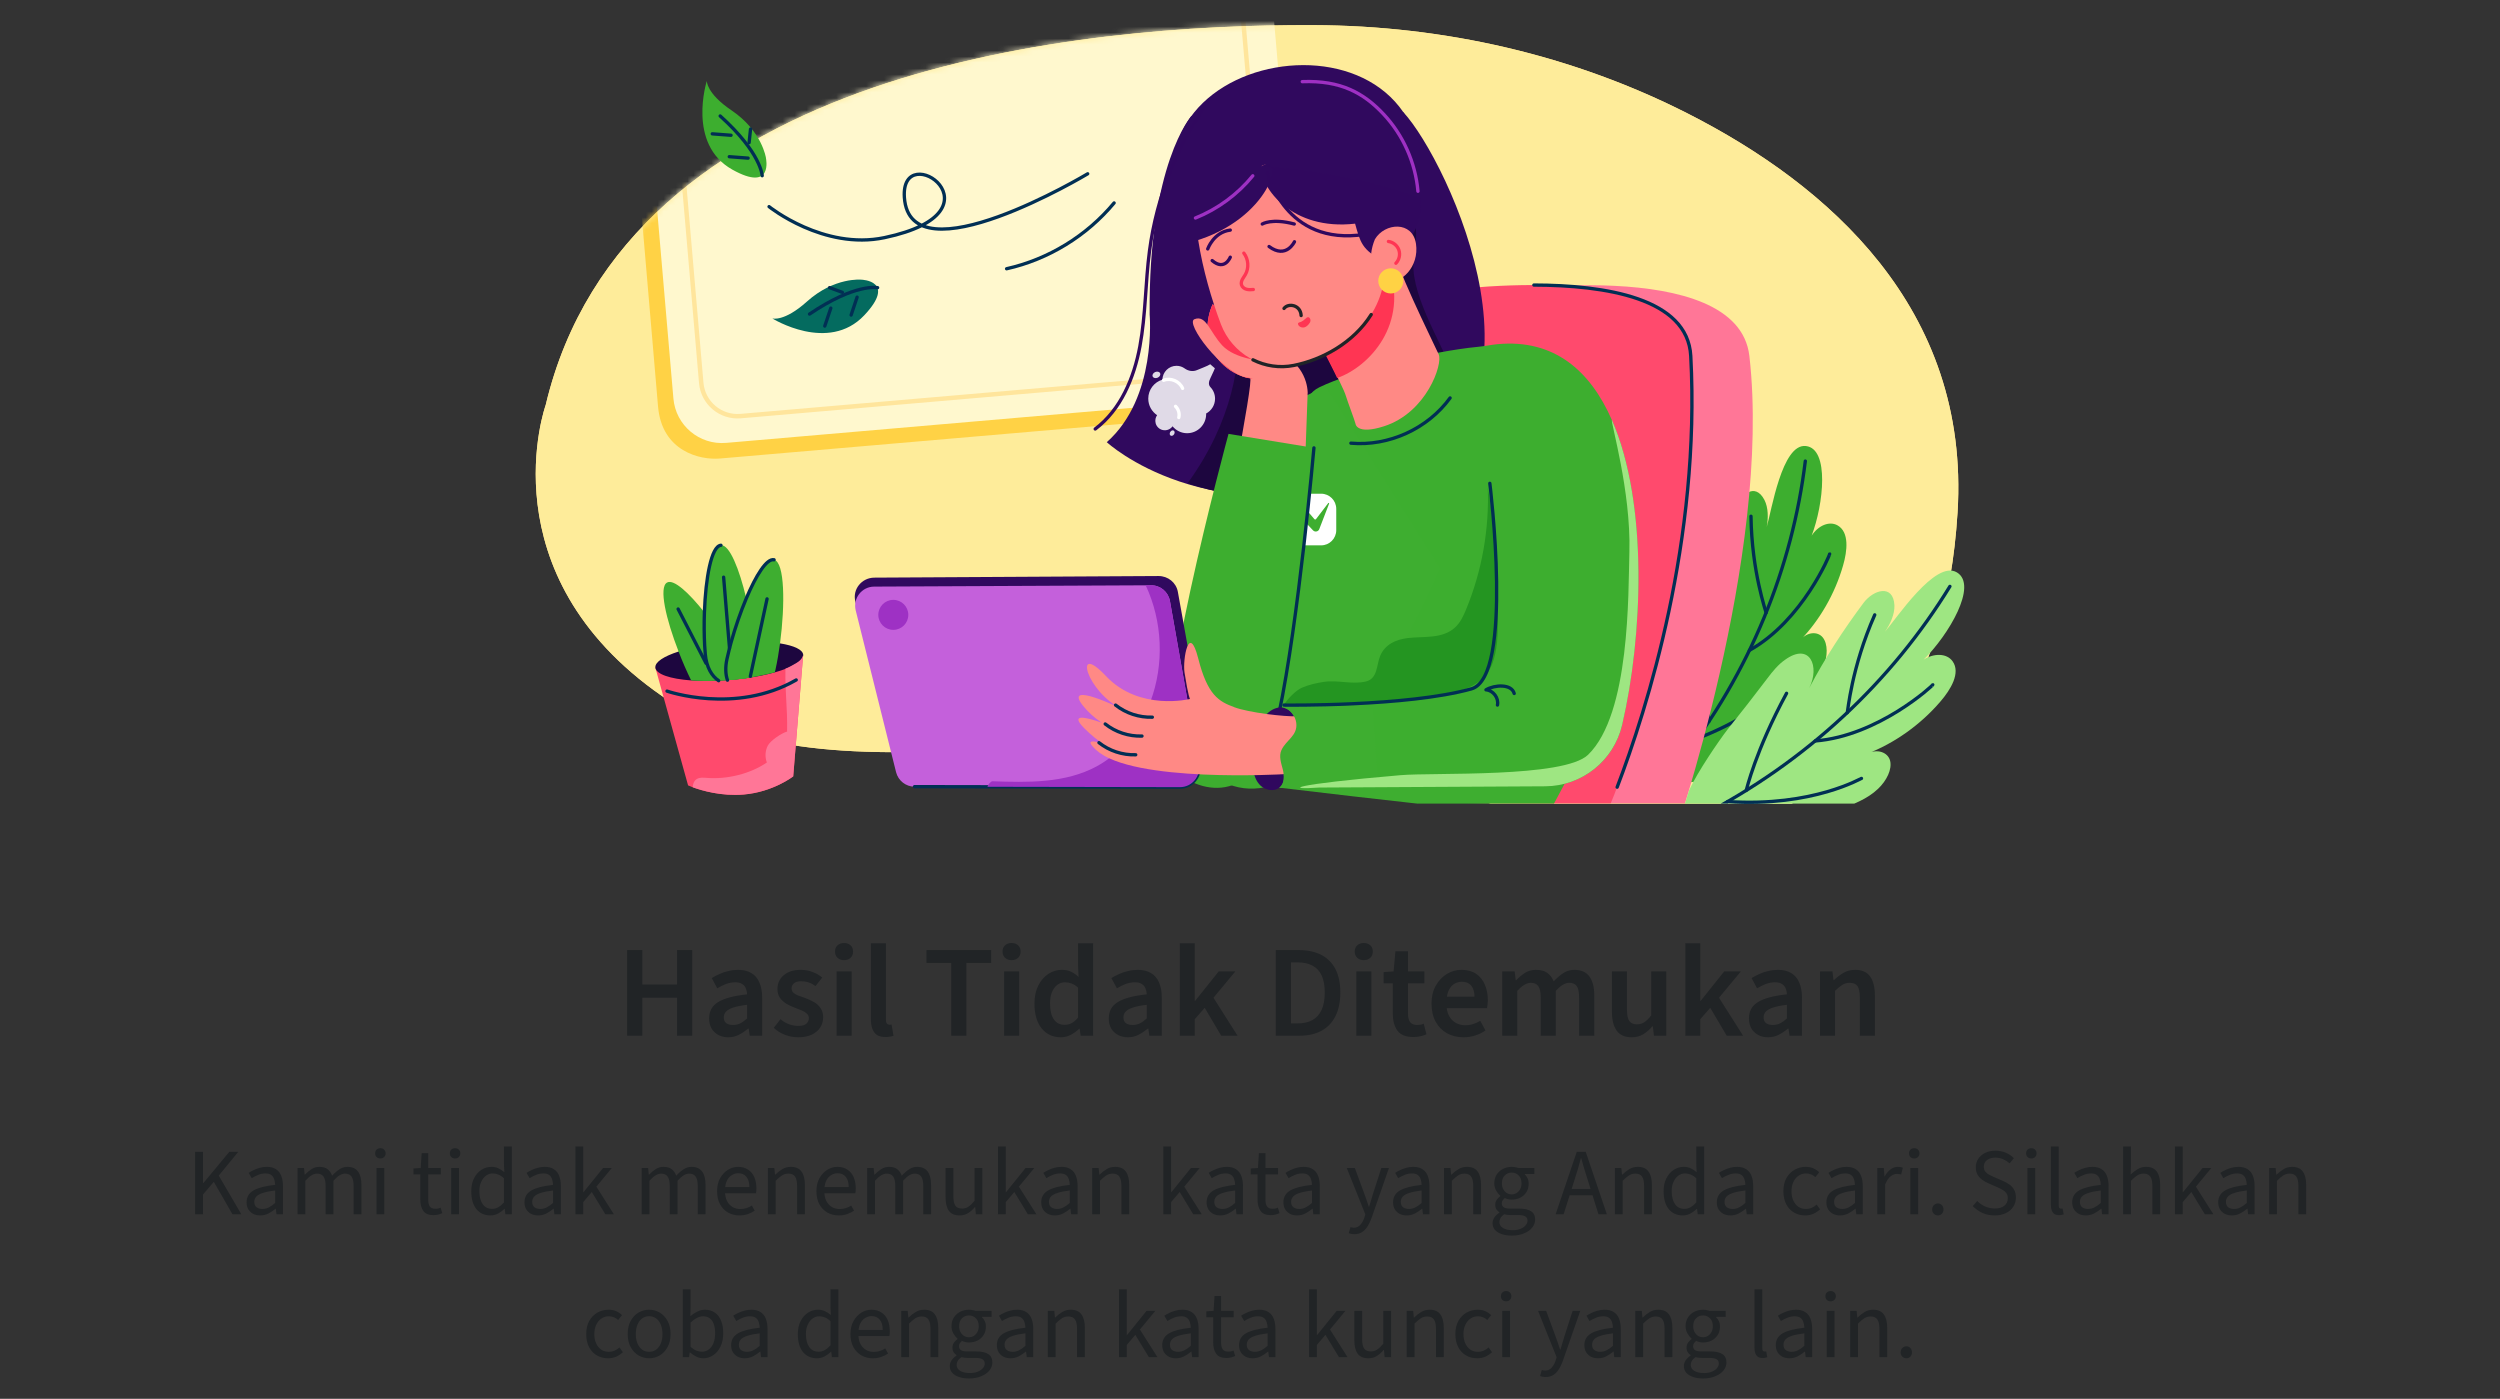 <svg width="420" height="235" viewBox="0 0 420 235" fill="none" xmlns="http://www.w3.org/2000/svg">
<rect x="0" y="0" width="420" height="235" fill="#333333" stroke="none"/>
<g clip-path="url(#clip0_223_7846)">
<path fill-rule="evenodd" clip-rule="evenodd" d="M91.68 68.032C91.68 68.032 81.51 96.33 111.225 116.94C141.953 138.255 195 114.495 234.938 129.885C274.875 145.282 325.013 147.982 328.868 86.115C331.02 51.63 306.848 30.96 283.718 19.163C264.218 9.217 242.558 4.305 220.665 4.222C181.583 4.072 105.203 11.22 91.68 68.032Z" fill="#FFDF85"/>
<path fill-rule="evenodd" clip-rule="evenodd" d="M91.68 68.032C91.68 68.032 81.51 96.33 111.225 116.94C141.953 138.255 195 114.495 234.938 129.885C274.875 145.282 325.013 147.982 328.868 86.115C331.02 51.63 306.848 30.96 283.718 19.163C264.218 9.217 242.558 4.305 220.665 4.222C181.583 4.072 105.203 11.22 91.68 68.032Z" fill="#FEEC9A"/>
<mask id="mask0_223_7846" style="mask-type:luminance" maskUnits="userSpaceOnUse" x="90" y="4" width="240" height="136">
<path d="M91.68 68.032C91.68 68.032 81.51 96.33 111.225 116.94C141.953 138.255 195 114.495 234.938 129.885C274.875 145.282 325.013 147.982 328.868 86.115C331.02 51.63 306.848 30.96 283.718 19.163C264.218 9.217 242.558 4.305 220.665 4.222C181.583 4.072 105.203 11.22 91.68 68.032Z" fill="white"/>
</mask>
<g mask="url(#mask0_223_7846)">
<path fill-rule="evenodd" clip-rule="evenodd" d="M207.413 69.578L120.938 77.032C117.608 77.317 111.195 75.847 110.55 68.287L105.788 12.645C105.338 7.387 109.268 2.715 114.525 2.265L201 -5.19C206.265 -5.648 210.938 -1.71 211.388 3.555L216.15 59.197C216.6 64.455 212.67 69.127 207.413 69.578Z" fill="#FFD245"/>
<path d="M204.949 -6.721L115.656 0.981C111.153 1.369 107.818 5.334 108.207 9.836L113.133 66.954C113.522 71.457 117.487 74.792 121.989 74.403L211.282 66.701C215.785 66.313 219.12 62.348 218.731 57.846L213.804 0.728C213.416 -3.775 209.451 -7.11 204.949 -6.721Z" fill="#FFF8CE"/>
<path d="M202.198 -2.583L118.8 4.61C115.433 4.901 112.939 7.866 113.229 11.234L117.809 64.332C118.1 67.699 121.065 70.193 124.432 69.903L207.83 62.709C211.198 62.419 213.692 59.453 213.402 56.086L208.822 2.988C208.531 -0.379 205.566 -2.874 202.198 -2.583Z" stroke="#FFE59C" stroke-width="0.75" stroke-miterlimit="10"/>
<path d="M281.19 130.778C286.965 133.868 294.915 125.093 302.183 117.555C303.773 115.928 305.438 114.285 306.338 112.035C307.058 110.243 307.11 108.188 306.218 107.085C305.333 105.998 303.503 106.155 302.393 107.618C305.678 104.228 308.258 99.795 309.63 95.025C310.365 92.513 310.688 89.407 308.73 88.275C307.313 87.457 305.423 88.32 304.358 89.993C306.36 84.735 307.38 75.375 303.39 74.933C299.355 74.46 297.608 85.92 296.805 88.545C297.09 87.022 297.083 85.282 296.423 83.985C294.818 80.925 292.298 83.108 291.728 85.74C290.625 90.885 289.755 96.495 289.478 101.933C289.628 97.972 286.478 95.1 284.04 99.382C283.35 100.553 282.99 101.91 282.698 103.26C281.925 106.755 280.485 110.183 279.885 113.835C278.948 119.52 281.423 131.415 281.205 130.793L281.19 130.778Z" fill="#3DAE2F"/>
<path d="M282.098 128.137C294.06 112.905 301.125 95.25 303.293 77.46" stroke="#012F54" stroke-width="0.562" stroke-linecap="round" stroke-linejoin="round"/>
<path d="M286.5 104.205C285.795 114.803 287.108 121.028 287.1 121.2" stroke="#012F54" stroke-width="0.562" stroke-linecap="round" stroke-linejoin="round"/>
<path d="M294.165 86.73C294.293 96.112 296.715 102.742 296.7 102.952" stroke="#012F54" stroke-width="0.562" stroke-linecap="round" stroke-linejoin="round"/>
<path d="M303.217 111.63C303.262 111.45 298.095 119.115 285.127 124.08" stroke="#012F54" stroke-width="0.562" stroke-linecap="round" stroke-linejoin="round"/>
<path d="M307.38 93.06C307.515 93 302.858 104.265 293.903 109.26" stroke="#012F54" stroke-width="0.562" stroke-linecap="round" stroke-linejoin="round"/>
<path fill-rule="evenodd" clip-rule="evenodd" d="M250.065 49.125C250.065 49.125 291.923 42.623 293.895 59.805C297.75 93.27 281.01 141.42 281.01 141.42L200.895 132.255L232.905 56.182L250.058 49.133L250.065 49.125Z" fill="#FF7697"/>
<path fill-rule="evenodd" clip-rule="evenodd" d="M240.218 49.125C240.218 49.125 283.133 42.533 284.048 59.805C286.32 102.39 268.463 139.98 268.463 139.98L203.235 132.248L223.065 56.175L240.218 49.125Z" fill="#FF4A6D"/>
<path d="M257.693 47.888C269.685 47.917 283.53 50.07 284.048 59.805C285.698 90.765 276.705 119.092 271.68 132.247" stroke="#012F54" stroke-width="0.562" stroke-linecap="round" stroke-linejoin="round"/>
</g>
<path fill-rule="evenodd" clip-rule="evenodd" d="M263.378 130.695L259.86 137.257C259.86 137.257 240.285 135.51 201.548 130.695C188.378 129.06 208.958 104.662 208.41 104.032C207.863 103.402 263.37 130.695 263.37 130.695H263.378Z" fill="#3EAE30"/>
<path fill-rule="evenodd" clip-rule="evenodd" d="M200.145 19.5C200.145 19.5 192.915 27.555 193.14 52.845C193.14 52.845 194.408 66.795 185.94 74.287C185.94 74.287 202.883 90.03 233.258 80.032C263.633 70.035 243.255 26.91 235.763 18.855L200.145 19.492V19.5Z" fill="#30095E"/>
<path d="M199.515 81.203C226.538 90.067 235.583 71.257 244.995 68.28C245.453 66.293 244.688 64.207 243.93 62.288C241.86 57.053 236.603 48.773 237.555 43.222C238.463 37.958 237.938 32.917 232.395 30.218C227.52 27.848 221.565 28.973 216.825 31.598C213.045 33.675 209.685 36.803 208.155 40.837C206.52 45.157 207.15 49.965 207.803 54.532C208.628 60.27 207.15 70.68 199.508 81.195L199.515 81.203Z" fill="#1D063F"/>
<path d="M233.963 44.835C236.07 52.155 238.178 59.475 240.285 66.795" stroke="#30085E" stroke-width="0.562" stroke-miterlimit="10" stroke-linecap="round"/>
<path fill-rule="evenodd" clip-rule="evenodd" d="M221.1 62.977C221.573 63.72 222.135 64.433 222.78 65.078C227.73 70.088 235.68 69.975 242.693 69.532C246.12 69.308 250.193 68.67 251.618 65.543C251.655 65.468 251.685 65.377 251.715 65.302C242.228 66.757 230.093 66.855 221.1 62.977Z" fill="#1D063F"/>
<path fill-rule="evenodd" clip-rule="evenodd" d="M272.528 121.755C271.125 127.792 265.785 132.06 259.613 132.097L221.625 132.307L212.543 132.36L218.835 104.265C216.308 101.55 215.768 93.78 216.233 89.34C217.605 76.59 218.07 74.797 219.083 69.24C219.48 67.088 220.005 65.865 221.67 65.055C227.22 62.355 240.353 59.025 248.295 58.267C249.458 58.163 250.553 57.915 251.603 57.818C261.09 56.94 267.165 62.28 270.78 70.53C276.923 84.547 275.963 106.98 272.513 121.747L272.528 121.755Z" fill="#3DAE2F"/>
<path d="M222.78 65.078C222.78 65.078 207.728 69.728 205.65 83.363C203.573 96.998 196.575 124.613 202.853 129.668C221.37 144.6 241.928 95.49 241.928 95.49L222.78 65.07V65.078Z" fill="#3EAE30"/>
<path d="M224.49 85.493V89.07C224.49 90.48 223.35 91.62 221.948 91.62H218.385C216.983 91.62 215.843 90.48 215.843 89.07V85.493C215.843 84.082 216.983 82.942 218.385 82.942H221.948C223.35 82.942 224.49 84.082 224.49 85.493Z" fill="white"/>
<path d="M217.042 89.933L218.52 85.853C218.67 85.44 219.21 85.335 219.495 85.673L220.822 87.218C220.897 87.3 221.025 87.3 221.092 87.21L223.14 84.525C223.2 84.443 223.327 84.518 223.29 84.608L221.64 88.89C221.475 89.325 220.912 89.438 220.59 89.1L219.397 87.84C219.217 87.653 218.91 87.675 218.76 87.885L217.215 90.023C217.147 90.12 216.997 90.038 217.042 89.933Z" fill="#3EAE30"/>
<path fill-rule="evenodd" clip-rule="evenodd" d="M233.558 40.305C234.465 44.82 240.09 56.055 241.703 59.542C242.43 61.117 239.693 69.33 232.478 71.625C227.895 73.088 227.73 71.205 227.73 71.205C227.633 70.733 226.32 67.252 226.148 66.638C225.54 64.448 220.868 56.633 219.413 51.495C219.413 51.495 227.58 39.06 233.55 40.297L233.558 40.305Z" fill="#FF8985"/>
<path fill-rule="evenodd" clip-rule="evenodd" d="M232.23 40.193C232.493 41.617 232.755 43.148 233.258 44.557C236.79 54.458 230.003 61.635 224.64 63.51C223.695 61.35 220.08 55.102 218.85 50.295C218.85 50.295 226.095 39.428 232.238 40.193H232.23Z" fill="#FF3553"/>
<path d="M210.008 63.548C208.71 63.323 207.098 62.745 205.613 61.388C200.798 56.962 203.723 51.112 203.723 51.112L216.585 60.24C217.943 61.208 218.933 62.602 219.398 64.177C219.563 64.74 219.668 65.325 219.69 65.918L218.625 95.213L204.893 92.828C204.893 92.828 210.743 63.667 210.008 63.54V63.548Z" fill="#FF8985"/>
<path d="M210.78 63.083C210.653 64.403 207.105 62.745 205.62 61.388C200.805 56.962 203.73 51.112 203.73 51.112L216.593 60.24C216.51 60.735 211.245 58.26 210.78 63.083Z" fill="#FF3553"/>
<path d="M211.065 63.637L212.063 60.622C212.063 60.622 207.51 60.337 205.365 58.057C203.22 55.777 202.665 52.837 200.663 53.625C199.05 54.262 205.223 62.52 209.34 63.405L211.073 63.637H211.065Z" fill="#FF8985"/>
<path fill-rule="evenodd" clip-rule="evenodd" d="M232.643 45.953C231.945 54.667 224.288 60.015 217.35 61.395C212.175 62.422 207 59.43 205.118 54.48C201.99 46.237 199.215 34.222 201.743 27.42C202.988 24.067 211.485 18.773 219.405 19.582C227.333 20.392 235.688 29.685 232.643 45.953Z" fill="#FF8985"/>
<path d="M230.363 52.845C227.438 57.51 222.218 60.428 217.35 61.395C214.958 61.867 212.565 61.485 210.495 60.45" stroke="#202427" stroke-width="0.562" stroke-miterlimit="10" stroke-linecap="round"/>
<path fill-rule="evenodd" clip-rule="evenodd" d="M232.493 43.867C228.758 42.022 228.518 40.62 227.655 37.575C217.035 38.797 211.778 31.545 211.83 27.96C217.635 24.637 234.548 25.455 237.623 27.345C240.54 37.38 237.15 40.98 232.493 43.875V43.867Z" fill="#30085E"/>
<path fill-rule="evenodd" clip-rule="evenodd" d="M238.725 33.285C242.655 -2.302 182.34 7.973 200.475 40.575C213.435 36.847 216.21 25.44 211.838 27.945C211.838 27.945 225.93 28.575 238.725 33.285Z" fill="#30095E"/>
<path fill-rule="evenodd" clip-rule="evenodd" d="M230.978 40.207C232.643 37.388 237.315 37.087 237.885 40.95C238.455 44.812 235.388 47.872 232.808 47.22C230.228 46.567 229.718 43.245 230.978 40.215V40.207Z" fill="#FF8985"/>
<path d="M202.898 41.82C202.898 41.82 203.88 39 206.685 38.655" stroke="#30085E" stroke-width="0.562" stroke-miterlimit="10" stroke-linecap="round"/>
<path d="M212.063 37.635C212.063 37.635 213.653 36.622 217.433 37.635" stroke="#30085E" stroke-width="0.562" stroke-miterlimit="10" stroke-linecap="round"/>
<path d="M217.47 40.612C217.47 40.612 216.098 43.575 213.203 41.415" stroke="#30085E" stroke-width="0.562" stroke-miterlimit="10" stroke-linecap="round"/>
<path d="M206.685 43.208C206.685 43.208 205.755 45.585 203.648 43.778" stroke="#30085E" stroke-width="0.562" stroke-miterlimit="10" stroke-linecap="round"/>
<path d="M208.965 42.525C209.753 43.537 209.858 45.045 209.205 46.155C209.048 46.425 208.853 46.672 208.71 46.95C208.568 47.227 208.485 47.55 208.568 47.85C208.673 48.225 209.025 48.487 209.4 48.592C209.775 48.697 210.173 48.667 210.555 48.637" stroke="#FF3553" stroke-width="0.562" stroke-miterlimit="10" stroke-linecap="round"/>
<path d="M219.3 53.565C219.45 53.415 219.623 53.227 219.84 53.295C220.05 53.362 220.178 53.64 220.163 53.865C220.148 54.09 220.028 54.277 219.893 54.435C219.698 54.675 219.465 54.892 219.18 54.982C218.895 55.072 218.535 55.027 218.273 54.795C218.168 54.705 218.078 54.577 218.063 54.442C218.025 54.142 218.408 54.15 218.58 54.067C218.843 53.94 219.083 53.775 219.285 53.565H219.3Z" fill="#FF3553"/>
<path d="M215.715 51.818C216.42 50.873 218.498 51.195 218.588 53.01" stroke="#202427" stroke-width="0.562" stroke-miterlimit="10" stroke-linecap="round"/>
<path d="M212.933 29.01C212.933 29.01 215.828 41.46 229.253 39.375" stroke="#30085E" stroke-width="0.562" stroke-miterlimit="10" stroke-linecap="round"/>
<path d="M218.783 13.717C225.255 13.47 229.103 15.63 232.41 19.148C235.718 22.657 237.795 27.315 238.215 32.13" stroke="#9E30C3" stroke-width="0.562" stroke-miterlimit="10" stroke-linecap="round"/>
<path d="M210.465 29.535C207.915 32.663 204.57 35.123 200.835 36.623" stroke="#9E30C3" stroke-width="0.562" stroke-miterlimit="10" stroke-linecap="round"/>
<path d="M233.655 49.305C234.819 49.305 235.763 48.358 235.763 47.19C235.763 46.022 234.819 45.075 233.655 45.075C232.491 45.075 231.548 46.022 231.548 47.19C231.548 48.358 232.491 49.305 233.655 49.305Z" fill="#FFD244"/>
<path d="M233.258 40.568C234.045 40.672 234.758 41.25 235.013 42.008C235.268 42.765 235.073 43.657 234.51 44.227" stroke="#FF3553" stroke-width="0.562" stroke-miterlimit="10" stroke-linecap="round"/>
<path d="M206.393 72.892L220.733 75.24C220.733 75.24 218.145 104.408 214.845 119.933C211.545 135.458 201.788 133.733 197.063 129.165C192.338 124.598 206.393 72.885 206.393 72.885V72.892Z" fill="#3DAE2F"/>
<path d="M220.74 75.247C220.74 75.247 218.153 104.415 214.853 119.94" stroke="#012F54" stroke-width="0.562" stroke-linecap="round" stroke-linejoin="round"/>
<path d="M215.505 129.247C215.783 130.312 215.85 131.61 214.943 132.33C214.073 133.02 212.648 132.772 211.83 132.037C211.005 131.302 210.667 130.215 210.51 129.172C210.097 126.427 210.945 119.662 214.717 118.882C215.032 118.815 215.333 118.822 215.61 118.882C216.795 119.122 217.62 120.345 217.763 121.432C218.04 123.607 216.053 124.297 215.273 126.022C214.815 127.035 215.22 128.175 215.498 129.247H215.505Z" fill="#30085E"/>
<path d="M202.823 126.915C201.593 119.985 198.96 105.42 197.88 99.427C197.603 97.882 196.23 96.765 194.625 96.772L146.888 97.043C144.75 97.058 143.183 99.022 143.7 101.055L150.63 128.22C150.998 129.653 152.31 130.658 153.818 130.658L199.568 130.695C201.615 130.695 203.175 128.888 202.823 126.915Z" fill="#30095E"/>
<path d="M198.233 132.24L165.893 132.18L153.645 132.165C152.175 132.157 150.9 131.152 150.54 129.727L143.76 102.555C143.258 100.522 144.78 98.557 146.858 98.55L192.473 98.332H193.38C194.94 98.317 196.275 99.442 196.553 100.98C197.61 106.972 200.198 121.537 201.398 128.475C201.743 130.455 200.228 132.255 198.233 132.247V132.24Z" fill="#C460DB"/>
<path d="M153.645 132.157L198.225 132.24C200.22 132.24 201.743 130.44 201.398 128.467" stroke="#012F54" stroke-width="0.562" stroke-linecap="round" stroke-linejoin="round"/>
<path fill-rule="evenodd" clip-rule="evenodd" d="M198.233 132.24L165.893 132.18C165.975 131.85 166.23 131.535 166.643 131.25C172.643 131.46 178.98 131.61 184.26 128.737C188.475 126.442 191.58 122.362 193.275 117.855C195.615 111.592 195.315 104.377 192.473 98.325H193.38C194.94 98.31 196.275 99.435 196.553 100.972C197.61 106.965 200.198 121.53 201.398 128.467C201.743 130.447 200.228 132.247 198.233 132.24Z" fill="#9E31C4"/>
<path d="M207.368 118.808C204.765 117.855 202.875 116.805 201.308 110.64C199.74 104.475 198.668 110.828 198.998 112.973C199.658 117.188 199.92 117.428 199.92 117.428C199.92 117.428 191.415 119.535 185.805 113.58C180.203 107.618 182.52 116.303 188.475 119.093C188.475 119.093 178.44 114.188 181.965 118.59C185.498 122.993 191.31 123.968 191.31 123.968C191.31 123.968 177.465 117.593 182.13 122.318C186.983 127.238 191.768 127.56 191.768 127.56C191.768 127.56 179.798 122.018 184.163 126.008C190.23 131.565 215.64 130.065 215.64 130.065C215.64 130.065 226.8 119.985 217.95 120.338C215.798 120.428 209.85 119.73 207.36 118.815L207.368 118.808Z" fill="#FF8985"/>
<path d="M187.417 118.455C189.15 119.827 191.377 120.562 193.59 120.487" stroke="#012F54" stroke-width="0.562" stroke-linecap="round" stroke-linejoin="round"/>
<path d="M185.677 121.627C187.41 123 189.637 123.735 191.85 123.66" stroke="#012F54" stroke-width="0.562" stroke-linecap="round" stroke-linejoin="round"/>
<path d="M184.627 124.77C186.36 126.143 188.587 126.878 190.8 126.803" stroke="#012F54" stroke-width="0.562" stroke-linecap="round" stroke-linejoin="round"/>
<path d="M249.938 81.855C250.223 88.845 248.978 95.895 246.315 102.36C245.865 103.455 245.355 104.557 244.5 105.367C242.363 107.392 239.16 106.867 236.483 107.197C234.495 107.437 232.688 108.262 231.878 110.167C231.233 111.675 231.488 113.992 229.485 114.487C227.213 115.042 224.753 114.21 222.458 114.547C221.19 114.735 219.84 115.042 218.663 115.56C217.748 115.965 216.128 117.555 215.708 118.455C215.708 118.455 222.465 118.68 224.49 118.605C227.715 118.492 230.91 118.042 234.128 117.78C243.78 117 247.223 115.89 249.338 113.737C252.39 110.625 251.535 103.477 251.528 99.517C251.52 93.6 250.988 87.683 249.93 81.855H249.938Z" fill="#249521"/>
<path d="M214.943 132.33C215.843 131.61 215.775 130.312 215.505 129.247C215.228 128.175 214.823 127.035 215.28 126.022C216.06 124.305 218.048 123.607 217.77 121.432C217.628 120.345 216.803 119.13 215.618 118.882L215.715 118.455L230.618 119.122L231.548 132.045L214.95 132.33H214.943Z" fill="#3EAE30"/>
<path d="M215.715 118.455C215.715 118.455 236.378 118.748 247.193 115.733C254.355 113.738 250.29 81.203 250.29 81.203" stroke="#012F54" stroke-width="0.562" stroke-linecap="round" stroke-linejoin="round"/>
<path d="M251.573 118.448C251.82 117.263 250.853 115.973 249.645 115.89C251.1 115.028 253.943 114.863 254.385 116.505" stroke="#012F54" stroke-width="0.562" stroke-linecap="round" stroke-linejoin="round"/>
<path d="M226.95 74.453C233.303 75.015 239.858 72.03 243.615 66.855" stroke="#012F54" stroke-width="0.562" stroke-linecap="round" stroke-linejoin="round"/>
<path d="M203.19 16.837C197.82 24.247 194.325 33.008 193.125 42.09C192.42 47.438 192.488 52.875 191.505 58.178C190.523 63.48 188.295 68.828 183.998 72.067" stroke="#30085E" stroke-width="0.562" stroke-miterlimit="10" stroke-linecap="round"/>
<path d="M182.73 29.197C182.73 29.197 152.88 47.122 151.935 33.172C151.245 22.965 169.53 35.505 148.598 39.922C138.368 42.082 129.203 34.717 129.203 34.717" stroke="#012F54" stroke-width="0.562" stroke-linecap="round" stroke-linejoin="round"/>
<path d="M187.17 34.095C182.573 39.63 176.115 43.583 169.11 45.15" stroke="#012F54" stroke-width="0.562" stroke-linecap="round" stroke-linejoin="round"/>
<path fill-rule="evenodd" clip-rule="evenodd" d="M128.685 26.558C128.685 26.558 128.055 22.027 122.895 18.54C118.635 15.66 118.748 13.59 118.748 13.59C118.748 13.59 115.358 24.188 123.015 28.485C129.968 32.385 128.678 26.558 128.678 26.558H128.685Z" fill="#3DAE2F"/>
<path d="M128.047 29.52C128.047 29.52 127.912 25.725 120.99 19.485" stroke="#012F54" stroke-width="0.562" stroke-linecap="round" stroke-linejoin="round"/>
<path d="M122.813 22.725L119.663 22.485" stroke="#012F54" stroke-width="0.562" stroke-linecap="round" stroke-linejoin="round"/>
<path d="M125.678 26.565L122.52 26.325" stroke="#012F54" stroke-width="0.562" stroke-linecap="round" stroke-linejoin="round"/>
<path d="M125.85 23.962L126.09 21.683" stroke="#012F54" stroke-width="0.562" stroke-linecap="round" stroke-linejoin="round"/>
<path fill-rule="evenodd" clip-rule="evenodd" d="M144.728 46.987C144.728 46.987 140.198 46.5 135.555 50.67C131.723 54.112 129.75 53.498 129.75 53.498C129.75 53.498 139.155 59.37 145.2 52.965C150.682 47.153 144.728 46.987 144.728 46.987Z" fill="#046B5F"/>
<path d="M147.435 48.33C147.435 48.33 143.73 47.535 135.998 52.763" stroke="#012F54" stroke-width="0.562" stroke-linecap="round" stroke-linejoin="round"/>
<path d="M139.575 51.765L138.562 54.78" stroke="#012F54" stroke-width="0.562" stroke-linecap="round" stroke-linejoin="round"/>
<path d="M143.993 49.92L142.988 52.927" stroke="#012F54" stroke-width="0.562" stroke-linecap="round" stroke-linejoin="round"/>
<path d="M141.518 49.117L139.373 48.322" stroke="#012F54" stroke-width="0.562" stroke-linecap="round" stroke-linejoin="round"/>
<path opacity="0.85" fill-rule="evenodd" clip-rule="evenodd" d="M203.355 63.517C203.843 62.542 204.098 61.867 204.098 61.867L203.318 61.193C202.853 61.508 201.705 61.905 201.135 62.16C200.445 62.475 199.643 62.347 199.035 61.905C198.645 61.62 198.173 61.455 197.655 61.455C196.365 61.455 195.315 62.49 195.285 63.78C193.913 64.192 192.908 65.453 192.908 66.968C192.908 68.13 193.5 69.15 194.393 69.75C194.13 70.118 194.018 70.597 194.153 71.115C194.288 71.632 194.723 72.082 195.255 72.225C195.968 72.42 196.62 72.127 196.988 71.618C197.573 72.323 198.443 72.78 199.433 72.78C201.203 72.78 202.635 71.34 202.635 69.562C202.635 69.532 202.628 69.502 202.628 69.472C203.52 68.993 204.128 68.062 204.128 66.975C204.128 66.218 203.828 65.528 203.34 65.025C202.95 64.612 203.093 64.043 203.348 63.532L203.355 63.517Z" fill="white"/>
<path d="M195.488 63.885C196.68 63.413 198.188 64.058 198.675 65.25" stroke="white" stroke-width="0.562" stroke-miterlimit="10" stroke-linecap="round"/>
<path d="M197.49 68.265C197.985 68.73 198.203 69.48 198.038 70.14" stroke="white" stroke-width="0.562" stroke-miterlimit="10" stroke-linecap="round"/>
<path opacity="0.85" d="M194.479 63.454C194.825 63.306 195.015 62.973 194.903 62.71C194.791 62.447 194.419 62.354 194.072 62.502C193.726 62.65 193.536 62.983 193.648 63.246C193.76 63.509 194.132 63.602 194.479 63.454Z" fill="white"/>
<path opacity="0.85" d="M197.241 72.963C197.389 72.733 197.367 72.456 197.193 72.344C197.018 72.232 196.757 72.328 196.61 72.558C196.462 72.788 196.484 73.065 196.658 73.177C196.832 73.289 197.093 73.193 197.241 72.963Z" fill="white"/>
<path d="M134.933 110.002L133.26 130.432C133.26 130.432 129.878 133.057 124.95 133.477C121.193 133.8 117.855 132.802 116.385 132.262C115.883 132.075 115.598 131.947 115.598 131.947L110.093 112.14L134.933 109.995V110.002Z" fill="#FF4A6D"/>
<path d="M134.933 110.002C135.023 111.037 133.14 112.125 130.17 112.957C128.783 113.347 127.155 113.685 125.378 113.932C125.25 113.947 125.123 113.97 124.995 113.985C124.283 114.082 123.548 114.157 122.79 114.225C122.595 114.24 122.408 114.255 122.213 114.27C121.71 114.307 121.223 114.337 120.735 114.36C119.07 114.427 117.51 114.412 116.123 114.315C112.59 114.052 110.198 113.265 110.1 112.147C110.018 111.225 111.533 110.25 114.008 109.455C115.245 109.057 116.738 108.697 118.38 108.42C119.505 108.225 120.705 108.067 121.965 107.955L122.25 107.932C122.445 107.917 122.64 107.895 122.843 107.887C124.185 107.79 125.468 107.745 126.675 107.76C128.325 107.775 129.81 107.895 131.055 108.09C133.388 108.465 134.865 109.132 134.94 110.01L134.933 110.002Z" fill="#1D063F"/>
<path d="M126.802 109.155C126.99 111.36 126.36 112.965 125.37 113.925C125.257 114.037 125.002 114.06 124.987 113.977C124.275 114.075 123.54 114.15 122.782 114.217C122.587 114.232 122.4 114.247 122.205 114.262C121.702 114.3 121.215 114.33 120.727 114.352C119.572 113.572 118.665 112.095 118.477 109.867C118.44 109.395 118.402 108.9 118.372 108.405C118.282 106.635 118.267 104.722 118.335 102.855C118.537 97.125 119.49 91.74 121.11 91.597C122.565 91.47 124.207 95.61 125.37 100.515C125.94 102.87 126.39 105.412 126.66 107.737C126.712 108.217 126.765 108.69 126.802 109.147V109.155Z" fill="#3EAE30"/>
<path d="M131.048 108.075C130.838 109.62 130.583 111.12 130.283 112.492C130.245 112.65 130.208 112.807 130.17 112.957C128.783 113.347 125.003 114.067 124.988 113.985C124.275 114.082 123.54 114.157 122.783 114.225C122.588 114.24 122.4 114.255 122.205 114.27C121.883 113.302 121.815 112.11 122.123 110.707C122.25 110.122 122.393 109.515 122.55 108.907C122.64 108.57 122.73 108.225 122.828 107.88C123.518 105.397 124.418 102.795 125.37 100.53C126.998 96.675 128.798 93.772 130.035 94.042C131.85 94.44 131.91 101.58 131.048 108.082V108.075Z" fill="#3EAE30"/>
<path d="M124.987 113.985C124.275 114.082 123.54 114.157 122.782 114.225C122.587 114.24 122.4 114.255 122.205 114.27C121.702 114.307 121.215 114.337 120.727 114.36C119.062 114.427 117.502 114.412 116.115 114.315C115.365 112.785 114.637 111.12 114 109.455C111.9 104.062 110.625 98.632 112.08 97.86C113.197 97.26 115.725 99.577 118.335 102.87C119.572 104.422 120.817 106.185 121.957 107.955C122.16 108.277 122.355 108.592 122.55 108.907C123.142 109.875 123.69 110.835 124.185 111.75C124.605 112.545 124.86 113.295 124.987 113.992V113.985Z" fill="#3EAE30"/>
<path d="M122.212 114.27C121.89 113.302 121.822 112.11 122.13 110.707C122.257 110.122 122.4 109.515 122.557 108.907C122.647 108.57 122.737 108.225 122.835 107.88C123.525 105.397 124.425 102.795 125.377 100.53C127.005 96.675 128.805 93.772 130.042 94.042" stroke="#012F54" stroke-width="0.562" stroke-linecap="round" stroke-linejoin="round"/>
<path d="M120.735 114.36C119.58 113.58 118.672 112.102 118.485 109.875C118.447 109.402 118.41 108.907 118.38 108.412C118.29 106.642 118.275 104.73 118.342 102.862C118.545 97.132 119.497 91.748 121.117 91.605" stroke="#012F54" stroke-width="0.562" stroke-linecap="round" stroke-linejoin="round"/>
<path d="M134.933 110.002L133.26 130.432C133.26 130.432 129.878 133.057 124.95 133.477C121.193 133.8 117.855 132.802 116.385 132.262C116.385 131.722 116.595 131.167 117.053 130.882C117.548 130.575 118.185 130.642 118.763 130.687C122.175 130.95 126 130.02 128.835 128.1C128.49 127.2 128.543 126.15 128.978 125.287C129.413 124.425 131.31 123.15 132.233 122.902C132.308 118.665 131.873 116.602 131.955 112.365C131.955 112.267 132.053 112.432 133.875 111.337C134.873 110.737 134.933 110.002 134.933 110.002Z" fill="#FF7697"/>
<path d="M121.568 96.967L122.558 108.9" stroke="#012F54" stroke-width="0.562" stroke-linecap="round" stroke-linejoin="round"/>
<path d="M128.865 100.612L126.06 113.617" stroke="#012F54" stroke-width="0.562" stroke-linecap="round" stroke-linejoin="round"/>
<path d="M113.925 102.315L118.605 111.412" stroke="#012F54" stroke-width="0.562" stroke-linecap="round" stroke-linejoin="round"/>
<path d="M112.058 116.107C112.058 116.107 123.548 120.112 133.763 114.232" stroke="#012F54" stroke-width="0.562" stroke-linecap="round" stroke-linejoin="round"/>
<path fill-rule="evenodd" clip-rule="evenodd" d="M272.528 121.755C271.125 127.792 265.785 132.06 259.613 132.097L221.625 132.307C215.843 132.735 216.555 131.827 235.283 130.23C240.885 129.75 262.755 130.717 266.798 126.802C273.878 119.932 273.54 99.765 273.735 92.707C274.013 82.478 270.57 70.92 270.795 70.537C276.938 84.555 275.978 106.987 272.528 121.755Z" fill="#9EE682"/>
<path d="M281.76 139.17C281.76 139.17 299.063 139.89 309.195 135.93C311.4 135.082 313.688 134.257 315.51 132.525C316.965 131.145 317.903 129.225 317.535 127.792C317.168 126.382 315.375 125.73 313.688 126.63C318.255 124.86 322.613 121.792 325.973 117.877C327.75 115.822 329.408 113.032 328.043 111.105C327.06 109.717 324.893 109.71 323.168 110.82C327.338 106.725 332.348 98.317 328.763 96.165C325.148 93.96 318.54 104.025 316.65 106.155C317.58 104.842 318.323 103.185 318.263 101.677C318.068 98.085 314.745 99.052 313.065 101.295C309.795 105.682 306.548 110.602 303.938 115.62C305.79 111.945 304.058 107.85 299.903 110.835C298.74 111.637 297.818 112.77 296.955 113.917C294.713 116.887 292.628 119.535 290.235 122.542C288.758 124.455 285.165 129.712 283.778 132.75L281.76 139.177V139.17Z" fill="#9EE682"/>
<path d="M285.63 137.175C303.525 127.987 317.85 114.382 327.585 98.513" stroke="#012F54" stroke-width="0.562" stroke-linecap="round" stroke-linejoin="round"/>
<path d="M300.142 116.475C294.885 126.188 293.437 132.638 293.355 132.795" stroke="#012F54" stroke-width="0.562" stroke-linecap="round" stroke-linejoin="round"/>
<path d="M314.955 103.297C311.017 112.222 310.44 119.55 310.335 119.737" stroke="#012F54" stroke-width="0.562" stroke-linecap="round" stroke-linejoin="round"/>
<path d="M312.727 130.777C312.84 130.627 304.642 135.622 290.242 134.662" stroke="#012F54" stroke-width="0.562" stroke-linecap="round" stroke-linejoin="round"/>
<path d="M324.705 115.035C324.863 115.035 315.578 123.66 304.958 124.478" stroke="#012F54" stroke-width="0.562" stroke-linecap="round" stroke-linejoin="round"/>
<path d="M150.075 105.817C151.467 105.817 152.595 104.689 152.595 103.297C152.595 101.906 151.467 100.777 150.075 100.777C148.683 100.777 147.555 101.906 147.555 103.297C147.555 104.689 148.683 105.817 150.075 105.817Z" fill="#9E31C4"/>
</g>
<path d="M105.36 174V159.612H107.912V165.398H113.742V159.612H116.294V174H113.742V167.62H107.912V174H105.36ZM122.346 174.264C121.715 174.264 121.158 174.132 120.674 173.868C120.19 173.604 119.809 173.237 119.53 172.768C119.266 172.284 119.134 171.727 119.134 171.096C119.134 169.879 119.64 168.962 120.652 168.346C121.679 167.715 123.299 167.283 125.514 167.048C125.499 166.681 125.426 166.344 125.294 166.036C125.177 165.728 124.971 165.486 124.678 165.31C124.399 165.119 124.018 165.024 123.534 165.024C123.006 165.024 122.485 165.119 121.972 165.31C121.473 165.501 120.982 165.743 120.498 166.036L119.574 164.32C119.97 164.071 120.403 163.843 120.872 163.638C121.341 163.418 121.84 163.249 122.368 163.132C122.896 163 123.446 162.934 124.018 162.934C124.913 162.934 125.653 163.117 126.24 163.484C126.841 163.836 127.289 164.364 127.582 165.068C127.89 165.757 128.044 166.608 128.044 167.62V174H125.954L125.778 172.812H125.69C125.191 173.223 124.671 173.567 124.128 173.846C123.585 174.125 122.991 174.264 122.346 174.264ZM123.138 172.196C123.578 172.196 123.981 172.108 124.348 171.932C124.729 171.741 125.118 171.463 125.514 171.096V168.808C124.531 168.925 123.754 169.079 123.182 169.27C122.61 169.461 122.199 169.695 121.95 169.974C121.715 170.238 121.598 170.553 121.598 170.92C121.598 171.375 121.745 171.705 122.038 171.91C122.331 172.101 122.698 172.196 123.138 172.196ZM134.086 174.264C133.338 174.264 132.597 174.125 131.864 173.846C131.145 173.567 130.522 173.179 129.994 172.68L131.116 171.228C131.6 171.624 132.091 171.91 132.59 172.086C133.088 172.262 133.616 172.35 134.174 172.35C134.76 172.35 135.193 172.225 135.472 171.976C135.75 171.727 135.89 171.419 135.89 171.052C135.89 170.759 135.78 170.509 135.56 170.304C135.354 170.099 135.083 169.923 134.746 169.776C134.408 169.629 134.034 169.483 133.624 169.336C133.096 169.145 132.604 168.918 132.15 168.654C131.695 168.375 131.321 168.038 131.028 167.642C130.749 167.231 130.61 166.74 130.61 166.168C130.61 165.215 130.962 164.437 131.666 163.836C132.37 163.235 133.323 162.934 134.526 162.934C135.259 162.934 135.934 163.059 136.55 163.308C137.166 163.543 137.694 163.851 138.134 164.232L137.012 165.662C136.63 165.383 136.242 165.178 135.846 165.046C135.45 164.914 135.032 164.848 134.592 164.848C134.049 164.848 133.646 164.965 133.382 165.2C133.118 165.435 132.986 165.713 132.986 166.036C132.986 166.3 133.066 166.527 133.228 166.718C133.404 166.894 133.653 167.055 133.976 167.202C134.298 167.334 134.687 167.473 135.142 167.62C135.699 167.811 136.22 168.045 136.704 168.324C137.188 168.588 137.569 168.933 137.848 169.358C138.141 169.769 138.288 170.289 138.288 170.92C138.288 171.536 138.126 172.101 137.804 172.614C137.481 173.113 137.004 173.516 136.374 173.824C135.758 174.117 134.995 174.264 134.086 174.264ZM140.546 174V163.198H143.076V174H140.546ZM141.8 161.306C141.36 161.306 140.994 161.174 140.7 160.91C140.422 160.646 140.282 160.294 140.282 159.854C140.282 159.414 140.422 159.069 140.7 158.82C140.994 158.556 141.36 158.424 141.8 158.424C142.255 158.424 142.622 158.556 142.9 158.82C143.179 159.069 143.318 159.414 143.318 159.854C143.318 160.294 143.179 160.646 142.9 160.91C142.622 161.174 142.255 161.306 141.8 161.306ZM148.768 174.22C148.167 174.22 147.683 174.103 147.316 173.868C146.964 173.619 146.708 173.267 146.546 172.812C146.385 172.357 146.304 171.815 146.304 171.184V158.468H148.834V171.316C148.834 171.639 148.893 171.859 149.01 171.976C149.128 172.093 149.26 172.152 149.406 172.152C149.465 172.152 149.516 172.152 149.56 172.152C149.619 172.137 149.692 172.123 149.78 172.108L150.11 174C149.964 174.059 149.773 174.11 149.538 174.154C149.318 174.198 149.062 174.22 148.768 174.22ZM159.805 174V161.768H155.647V159.612H166.515V161.768H162.357V174H159.805ZM168.691 174V163.198H171.221V174H168.691ZM169.945 161.306C169.505 161.306 169.138 161.174 168.845 160.91C168.566 160.646 168.427 160.294 168.427 159.854C168.427 159.414 168.566 159.069 168.845 158.82C169.138 158.556 169.505 158.424 169.945 158.424C170.4 158.424 170.766 158.556 171.045 158.82C171.324 159.069 171.463 159.414 171.463 159.854C171.463 160.294 171.324 160.646 171.045 160.91C170.766 161.174 170.4 161.306 169.945 161.306ZM178.233 174.264C176.883 174.264 175.805 173.765 174.999 172.768C174.192 171.771 173.789 170.385 173.789 168.61C173.789 167.437 174.001 166.425 174.427 165.574C174.867 164.723 175.431 164.071 176.121 163.616C176.825 163.161 177.573 162.934 178.365 162.934C178.981 162.934 179.501 163.037 179.927 163.242C180.367 163.447 180.792 163.741 181.203 164.122L181.115 162.384V158.468H183.645V174H181.555L181.379 172.834H181.291C180.895 173.23 180.433 173.567 179.905 173.846C179.377 174.125 178.819 174.264 178.233 174.264ZM178.849 172.174C179.274 172.174 179.67 172.079 180.037 171.888C180.403 171.683 180.763 171.375 181.115 170.964V165.926C180.748 165.589 180.381 165.354 180.015 165.222C179.648 165.09 179.281 165.024 178.915 165.024C178.445 165.024 178.02 165.163 177.639 165.442C177.272 165.721 176.971 166.124 176.737 166.652C176.517 167.18 176.407 167.825 176.407 168.588C176.407 169.747 176.619 170.634 177.045 171.25C177.47 171.866 178.071 172.174 178.849 172.174ZM189.485 174.264C188.854 174.264 188.297 174.132 187.813 173.868C187.329 173.604 186.947 173.237 186.669 172.768C186.405 172.284 186.273 171.727 186.273 171.096C186.273 169.879 186.779 168.962 187.791 168.346C188.817 167.715 190.438 167.283 192.653 167.048C192.638 166.681 192.565 166.344 192.433 166.036C192.315 165.728 192.11 165.486 191.817 165.31C191.538 165.119 191.157 165.024 190.673 165.024C190.145 165.024 189.624 165.119 189.111 165.31C188.612 165.501 188.121 165.743 187.637 166.036L186.713 164.32C187.109 164.071 187.541 163.843 188.011 163.638C188.48 163.418 188.979 163.249 189.507 163.132C190.035 163 190.585 162.934 191.157 162.934C192.051 162.934 192.792 163.117 193.379 163.484C193.98 163.836 194.427 164.364 194.721 165.068C195.029 165.757 195.183 166.608 195.183 167.62V174H193.093L192.917 172.812H192.829C192.33 173.223 191.809 173.567 191.267 173.846C190.724 174.125 190.13 174.264 189.485 174.264ZM190.277 172.196C190.717 172.196 191.12 172.108 191.487 171.932C191.868 171.741 192.257 171.463 192.653 171.096V168.808C191.67 168.925 190.893 169.079 190.321 169.27C189.749 169.461 189.338 169.695 189.089 169.974C188.854 170.238 188.737 170.553 188.737 170.92C188.737 171.375 188.883 171.705 189.177 171.91C189.47 172.101 189.837 172.196 190.277 172.196ZM198.21 174V158.468H200.718V168.148H200.784L204.744 163.198H207.538L203.864 167.62L207.912 174H205.162L202.39 169.314L200.718 171.228V174H198.21ZM214.329 174V159.612H218.179C219.646 159.612 220.9 159.876 221.941 160.404C222.982 160.932 223.782 161.724 224.339 162.78C224.896 163.836 225.175 165.156 225.175 166.74C225.175 168.324 224.896 169.659 224.339 170.744C223.796 171.815 223.012 172.629 221.985 173.186C220.958 173.729 219.734 174 218.311 174H214.329ZM216.881 171.932H218.003C218.971 171.932 219.792 171.749 220.467 171.382C221.156 171.001 221.677 170.429 222.029 169.666C222.381 168.903 222.557 167.928 222.557 166.74C222.557 165.567 222.381 164.606 222.029 163.858C221.677 163.11 221.156 162.56 220.467 162.208C219.792 161.856 218.971 161.68 218.003 161.68H216.881V171.932ZM227.859 174V163.198H230.389V174H227.859ZM229.113 161.306C228.673 161.306 228.306 161.174 228.013 160.91C227.734 160.646 227.595 160.294 227.595 159.854C227.595 159.414 227.734 159.069 228.013 158.82C228.306 158.556 228.673 158.424 229.113 158.424C229.568 158.424 229.934 158.556 230.213 158.82C230.492 159.069 230.631 159.414 230.631 159.854C230.631 160.294 230.492 160.646 230.213 160.91C229.934 161.174 229.568 161.306 229.113 161.306ZM237.423 174.22C236.176 174.22 235.289 173.861 234.761 173.142C234.247 172.409 233.991 171.463 233.991 170.304V165.2H232.451V163.308L234.123 163.198L234.431 159.81H236.543V163.198H239.293V165.2H236.543V170.304C236.543 170.935 236.667 171.411 236.917 171.734C237.166 172.042 237.547 172.196 238.061 172.196C238.251 172.196 238.442 172.181 238.633 172.152C238.823 172.123 239.007 172.064 239.183 171.976L239.645 173.758C239.366 173.89 239.036 174 238.655 174.088C238.273 174.176 237.863 174.22 237.423 174.22ZM245.864 174.264C244.852 174.264 243.936 174.044 243.114 173.604C242.308 173.149 241.67 172.504 241.2 171.668C240.731 170.817 240.496 169.791 240.496 168.588C240.496 167.415 240.738 166.41 241.222 165.574C241.706 164.723 242.33 164.071 243.092 163.616C243.855 163.161 244.662 162.934 245.512 162.934C246.495 162.934 247.316 163.154 247.976 163.594C248.636 164.034 249.128 164.643 249.45 165.42C249.788 166.183 249.956 167.063 249.956 168.06C249.956 168.295 249.942 168.522 249.912 168.742C249.898 168.962 249.868 169.175 249.824 169.38H242.388V167.444H247.712C247.712 166.667 247.536 166.058 247.184 165.618C246.832 165.163 246.29 164.936 245.556 164.936C245.146 164.936 244.742 165.046 244.346 165.266C243.965 165.486 243.642 165.86 243.378 166.388C243.129 166.916 243.004 167.649 243.004 168.588C243.004 169.439 243.151 170.135 243.444 170.678C243.738 171.206 244.126 171.602 244.61 171.866C245.094 172.115 245.615 172.24 246.172 172.24C246.642 172.24 247.082 172.174 247.492 172.042C247.918 171.91 248.314 171.727 248.68 171.492L249.56 173.12C249.062 173.472 248.49 173.751 247.844 173.956C247.214 174.161 246.554 174.264 245.864 174.264ZM252.373 174V163.198H254.463L254.639 164.672H254.727C255.181 164.188 255.673 163.777 256.201 163.44C256.743 163.103 257.352 162.934 258.027 162.934C258.833 162.934 259.471 163.103 259.941 163.44C260.41 163.777 260.769 164.254 261.019 164.87C261.532 164.313 262.067 163.851 262.625 163.484C263.182 163.117 263.805 162.934 264.495 162.934C265.639 162.934 266.482 163.308 267.025 164.056C267.567 164.804 267.839 165.86 267.839 167.224V174H265.287V167.554C265.287 166.659 265.155 166.029 264.891 165.662C264.627 165.295 264.209 165.112 263.637 165.112C263.285 165.112 262.925 165.222 262.559 165.442C262.192 165.662 261.796 165.999 261.371 166.454V174H258.841V167.554C258.841 166.659 258.701 166.029 258.423 165.662C258.159 165.295 257.741 165.112 257.169 165.112C256.494 165.112 255.739 165.559 254.903 166.454V174H252.373ZM274.126 174.264C272.967 174.264 272.124 173.89 271.596 173.142C271.068 172.394 270.804 171.338 270.804 169.974V163.198H273.334V169.644C273.334 170.539 273.466 171.169 273.73 171.536C273.994 171.903 274.419 172.086 275.006 172.086C275.475 172.086 275.886 171.969 276.238 171.734C276.604 171.499 276.993 171.118 277.404 170.59V163.198H279.934V174H277.866L277.668 172.416H277.602C277.132 172.973 276.619 173.421 276.062 173.758C275.504 174.095 274.859 174.264 274.126 174.264ZM283.138 174V158.468H285.646V168.148H285.712L289.672 163.198H292.466L288.792 167.62L292.84 174H290.09L287.318 169.314L285.646 171.228V174H283.138ZM297.036 174.264C296.405 174.264 295.848 174.132 295.364 173.868C294.88 173.604 294.498 173.237 294.22 172.768C293.956 172.284 293.824 171.727 293.824 171.096C293.824 169.879 294.33 168.962 295.342 168.346C296.368 167.715 297.989 167.283 300.204 167.048C300.189 166.681 300.116 166.344 299.984 166.036C299.866 165.728 299.661 165.486 299.368 165.31C299.089 165.119 298.708 165.024 298.224 165.024C297.696 165.024 297.175 165.119 296.662 165.31C296.163 165.501 295.672 165.743 295.188 166.036L294.264 164.32C294.66 164.071 295.092 163.843 295.562 163.638C296.031 163.418 296.53 163.249 297.058 163.132C297.586 163 298.136 162.934 298.708 162.934C299.602 162.934 300.343 163.117 300.93 163.484C301.531 163.836 301.978 164.364 302.272 165.068C302.58 165.757 302.734 166.608 302.734 167.62V174H300.644L300.468 172.812H300.38C299.881 173.223 299.36 173.567 298.818 173.846C298.275 174.125 297.681 174.264 297.036 174.264ZM297.828 172.196C298.268 172.196 298.671 172.108 299.038 171.932C299.419 171.741 299.808 171.463 300.204 171.096V168.808C299.221 168.925 298.444 169.079 297.872 169.27C297.3 169.461 296.889 169.695 296.64 169.974C296.405 170.238 296.288 170.553 296.288 170.92C296.288 171.375 296.434 171.705 296.728 171.91C297.021 172.101 297.388 172.196 297.828 172.196ZM305.761 174V163.198H307.851L308.027 164.65H308.115C308.599 164.181 309.127 163.777 309.699 163.44C310.271 163.103 310.924 162.934 311.657 162.934C312.816 162.934 313.659 163.308 314.187 164.056C314.715 164.804 314.979 165.86 314.979 167.224V174H312.449V167.554C312.449 166.659 312.317 166.029 312.053 165.662C311.789 165.295 311.357 165.112 310.755 165.112C310.286 165.112 309.868 165.229 309.501 165.464C309.149 165.684 308.746 166.014 308.291 166.454V174H305.761Z" fill="#212426"/>
<path d="M32.784 204V193.504H34.112V198.768H34.16L38.528 193.504H40.032L36.752 197.504L40.544 204H39.056L35.92 198.544L34.112 200.672V204H32.784ZM43.713 204.192C43.287 204.192 42.897 204.107 42.545 203.936C42.204 203.755 41.932 203.504 41.729 203.184C41.527 202.853 41.425 202.453 41.425 201.984C41.425 201.109 41.809 200.448 42.577 200C43.345 199.552 44.561 199.237 46.225 199.056C46.215 198.736 46.161 198.427 46.065 198.128C45.98 197.829 45.82 197.589 45.585 197.408C45.351 197.227 45.025 197.136 44.609 197.136C44.161 197.136 43.74 197.221 43.345 197.392C42.951 197.552 42.599 197.733 42.289 197.936L41.777 197.04C42.012 196.88 42.289 196.725 42.609 196.576C42.929 196.416 43.276 196.288 43.649 196.192C44.023 196.085 44.417 196.032 44.833 196.032C45.463 196.032 45.975 196.165 46.369 196.432C46.775 196.688 47.068 197.056 47.249 197.536C47.441 198.016 47.537 198.581 47.537 199.232V204H46.449L46.337 203.072H46.289C45.916 203.381 45.516 203.648 45.089 203.872C44.663 204.085 44.204 204.192 43.713 204.192ZM44.081 203.104C44.465 203.104 44.823 203.019 45.153 202.848C45.495 202.677 45.852 202.427 46.225 202.096V200C45.351 200.107 44.657 200.245 44.145 200.416C43.644 200.576 43.281 200.779 43.057 201.024C42.833 201.269 42.721 201.563 42.721 201.904C42.721 202.331 42.855 202.64 43.121 202.832C43.388 203.013 43.708 203.104 44.081 203.104ZM49.984 204V196.224H51.072L51.184 197.344H51.232C51.573 196.981 51.941 196.672 52.336 196.416C52.741 196.16 53.178 196.032 53.648 196.032C54.245 196.032 54.709 196.165 55.04 196.432C55.381 196.699 55.632 197.061 55.792 197.52C56.197 197.072 56.608 196.715 57.024 196.448C57.44 196.171 57.883 196.032 58.352 196.032C59.163 196.032 59.76 196.293 60.144 196.816C60.528 197.328 60.72 198.08 60.72 199.072V204H59.408V199.248C59.408 198.512 59.291 197.984 59.056 197.664C58.821 197.333 58.459 197.168 57.968 197.168C57.658 197.168 57.344 197.269 57.024 197.472C56.715 197.664 56.379 197.963 56.016 198.368V204H54.704V199.248C54.704 198.512 54.587 197.984 54.352 197.664C54.117 197.333 53.749 197.168 53.248 197.168C52.661 197.168 52.011 197.568 51.296 198.368V204H49.984ZM63.249 204V196.224H64.561V204H63.249ZM63.906 194.624C63.65 194.624 63.436 194.544 63.266 194.384C63.105 194.224 63.026 194.016 63.026 193.76C63.026 193.504 63.105 193.296 63.266 193.136C63.436 192.976 63.65 192.896 63.906 192.896C64.162 192.896 64.37 192.976 64.529 193.136C64.7 193.296 64.785 193.504 64.785 193.76C64.785 194.016 64.7 194.224 64.529 194.384C64.37 194.544 64.162 194.624 63.906 194.624ZM72.838 204.144C72.017 204.144 71.441 203.904 71.11 203.424C70.779 202.944 70.614 202.32 70.614 201.552V197.296H69.462V196.304L70.678 196.224L70.838 193.728H71.942V196.224H74.054V197.296H71.942V201.568C71.942 202.037 72.028 202.405 72.198 202.672C72.379 202.939 72.694 203.072 73.142 203.072C73.281 203.072 73.425 203.061 73.574 203.04C73.724 203.008 73.873 202.955 74.022 202.88L74.31 203.808C74.108 203.904 73.878 203.984 73.622 204.048C73.366 204.112 73.105 204.144 72.838 204.144ZM75.796 204V196.224H77.108V204H75.796ZM76.452 194.624C76.196 194.624 75.983 194.544 75.812 194.384C75.652 194.224 75.572 194.016 75.572 193.76C75.572 193.504 75.652 193.296 75.812 193.136C75.983 192.976 76.196 192.896 76.452 192.896C76.708 192.896 76.916 192.976 77.076 193.136C77.247 193.296 77.332 193.504 77.332 193.76C77.332 194.016 77.247 194.224 77.076 194.384C76.916 194.544 76.708 194.624 76.452 194.624ZM82.39 204.192C81.409 204.192 80.624 203.84 80.038 203.136C79.462 202.421 79.174 201.419 79.174 200.128C79.174 199.285 79.329 198.56 79.638 197.952C79.958 197.333 80.374 196.859 80.886 196.528C81.398 196.197 81.953 196.032 82.55 196.032C83.008 196.032 83.398 196.112 83.718 196.272C84.049 196.421 84.385 196.64 84.726 196.928L84.662 195.6V192.608H85.99V204H84.902L84.79 203.088H84.742C84.443 203.387 84.091 203.648 83.686 203.872C83.281 204.085 82.849 204.192 82.39 204.192ZM82.678 203.088C83.04 203.088 83.382 202.997 83.702 202.816C84.022 202.635 84.342 202.368 84.662 202.016V197.952C84.342 197.653 84.027 197.445 83.718 197.328C83.409 197.2 83.094 197.136 82.774 197.136C82.358 197.136 81.979 197.264 81.638 197.52C81.307 197.765 81.04 198.112 80.838 198.56C80.635 198.997 80.534 199.515 80.534 200.112C80.534 201.04 80.721 201.771 81.094 202.304C81.467 202.827 81.995 203.088 82.678 203.088ZM90.401 204.192C89.974 204.192 89.585 204.107 89.233 203.936C88.891 203.755 88.62 203.504 88.417 203.184C88.214 202.853 88.113 202.453 88.113 201.984C88.113 201.109 88.497 200.448 89.265 200C90.033 199.552 91.249 199.237 92.913 199.056C92.902 198.736 92.849 198.427 92.753 198.128C92.668 197.829 92.507 197.589 92.273 197.408C92.038 197.227 91.713 197.136 91.297 197.136C90.849 197.136 90.427 197.221 90.033 197.392C89.638 197.552 89.286 197.733 88.977 197.936L88.465 197.04C88.7 196.88 88.977 196.725 89.297 196.576C89.617 196.416 89.963 196.288 90.337 196.192C90.71 196.085 91.105 196.032 91.521 196.032C92.15 196.032 92.662 196.165 93.057 196.432C93.462 196.688 93.755 197.056 93.937 197.536C94.129 198.016 94.225 198.581 94.225 199.232V204H93.137L93.025 203.072H92.977C92.603 203.381 92.204 203.648 91.777 203.872C91.35 204.085 90.891 204.192 90.401 204.192ZM90.769 203.104C91.153 203.104 91.51 203.019 91.841 202.848C92.182 202.677 92.54 202.427 92.913 202.096V200C92.038 200.107 91.345 200.245 90.833 200.416C90.332 200.576 89.969 200.779 89.745 201.024C89.521 201.269 89.409 201.563 89.409 201.904C89.409 202.331 89.542 202.64 89.809 202.832C90.076 203.013 90.395 203.104 90.769 203.104ZM96.671 204V192.608H97.983V200.304H98.015L101.311 196.224H102.783L100.191 199.36L103.135 204H101.695L99.423 200.256L97.983 201.952V204H96.671ZM107.796 204V196.224H108.884L108.996 197.344H109.044C109.386 196.981 109.754 196.672 110.148 196.416C110.554 196.16 110.991 196.032 111.46 196.032C112.058 196.032 112.522 196.165 112.852 196.432C113.194 196.699 113.444 197.061 113.604 197.52C114.01 197.072 114.42 196.715 114.836 196.448C115.252 196.171 115.695 196.032 116.164 196.032C116.975 196.032 117.572 196.293 117.956 196.816C118.34 197.328 118.532 198.08 118.532 199.072V204H117.22V199.248C117.22 198.512 117.103 197.984 116.868 197.664C116.634 197.333 116.271 197.168 115.78 197.168C115.471 197.168 115.156 197.269 114.836 197.472C114.527 197.664 114.191 197.963 113.828 198.368V204H112.516V199.248C112.516 198.512 112.399 197.984 112.164 197.664C111.93 197.333 111.562 197.168 111.06 197.168C110.474 197.168 109.823 197.568 109.108 198.368V204H107.796ZM124.214 204.192C123.521 204.192 122.886 204.032 122.31 203.712C121.745 203.381 121.297 202.917 120.966 202.32C120.635 201.712 120.47 200.976 120.47 200.112C120.47 199.269 120.641 198.544 120.982 197.936C121.323 197.328 121.761 196.859 122.294 196.528C122.827 196.197 123.393 196.032 123.99 196.032C124.651 196.032 125.211 196.187 125.67 196.496C126.139 196.795 126.491 197.216 126.726 197.76C126.961 198.304 127.078 198.944 127.078 199.68C127.078 199.819 127.073 199.952 127.062 200.08C127.062 200.208 127.046 200.336 127.014 200.464H121.414V199.424H125.894C125.894 198.677 125.729 198.107 125.398 197.712C125.078 197.307 124.614 197.104 124.006 197.104C123.654 197.104 123.307 197.205 122.966 197.408C122.625 197.6 122.342 197.915 122.118 198.352C121.905 198.789 121.798 199.371 121.798 200.096C121.798 200.757 121.91 201.312 122.134 201.76C122.369 202.208 122.683 202.549 123.078 202.784C123.473 203.008 123.905 203.12 124.374 203.12C124.747 203.12 125.094 203.067 125.414 202.96C125.745 202.853 126.043 202.709 126.31 202.528L126.79 203.392C126.449 203.627 126.065 203.819 125.638 203.968C125.222 204.117 124.747 204.192 124.214 204.192ZM129 204V196.224H130.088L130.2 197.344H130.248C130.621 196.971 131.016 196.661 131.432 196.416C131.848 196.16 132.322 196.032 132.856 196.032C133.677 196.032 134.274 196.293 134.648 196.816C135.032 197.328 135.224 198.08 135.224 199.072V204H133.912V199.248C133.912 198.512 133.794 197.984 133.56 197.664C133.336 197.333 132.962 197.168 132.44 197.168C132.045 197.168 131.688 197.269 131.368 197.472C131.058 197.675 130.706 197.973 130.312 198.368V204H129ZM140.902 204.192C140.208 204.192 139.574 204.032 138.998 203.712C138.432 203.381 137.984 202.917 137.654 202.32C137.323 201.712 137.158 200.976 137.158 200.112C137.158 199.269 137.328 198.544 137.67 197.936C138.011 197.328 138.448 196.859 138.982 196.528C139.515 196.197 140.08 196.032 140.678 196.032C141.339 196.032 141.899 196.187 142.358 196.496C142.827 196.795 143.179 197.216 143.414 197.76C143.648 198.304 143.766 198.944 143.766 199.68C143.766 199.819 143.76 199.952 143.75 200.08C143.75 200.208 143.734 200.336 143.702 200.464H138.102V199.424H142.582C142.582 198.677 142.416 198.107 142.086 197.712C141.766 197.307 141.302 197.104 140.694 197.104C140.342 197.104 139.995 197.205 139.654 197.408C139.312 197.6 139.03 197.915 138.806 198.352C138.592 198.789 138.486 199.371 138.486 200.096C138.486 200.757 138.598 201.312 138.822 201.76C139.056 202.208 139.371 202.549 139.766 202.784C140.16 203.008 140.592 203.12 141.062 203.12C141.435 203.12 141.782 203.067 142.102 202.96C142.432 202.853 142.731 202.709 142.998 202.528L143.478 203.392C143.136 203.627 142.752 203.819 142.326 203.968C141.91 204.117 141.435 204.192 140.902 204.192ZM145.687 204V196.224H146.775L146.887 197.344H146.935C147.276 196.981 147.644 196.672 148.039 196.416C148.444 196.16 148.882 196.032 149.351 196.032C149.948 196.032 150.412 196.165 150.743 196.432C151.084 196.699 151.335 197.061 151.495 197.52C151.9 197.072 152.311 196.715 152.727 196.448C153.143 196.171 153.586 196.032 154.055 196.032C154.866 196.032 155.463 196.293 155.847 196.816C156.231 197.328 156.423 198.08 156.423 199.072V204H155.111V199.248C155.111 198.512 154.994 197.984 154.759 197.664C154.524 197.333 154.162 197.168 153.671 197.168C153.362 197.168 153.047 197.269 152.727 197.472C152.418 197.664 152.082 197.963 151.719 198.368V204H150.407V199.248C150.407 198.512 150.29 197.984 150.055 197.664C149.82 197.333 149.452 197.168 148.951 197.168C148.364 197.168 147.714 197.568 146.999 198.368V204H145.687ZM161.225 204.192C160.403 204.192 159.801 203.936 159.417 203.424C159.043 202.901 158.857 202.144 158.857 201.152V196.224H160.169V200.976C160.169 201.701 160.281 202.229 160.505 202.56C160.739 202.88 161.113 203.04 161.625 203.04C162.019 203.04 162.371 202.939 162.681 202.736C163.001 202.523 163.347 202.192 163.721 201.744V196.224H165.033V204H163.945L163.833 202.784H163.785C163.433 203.211 163.049 203.552 162.633 203.808C162.227 204.064 161.758 204.192 161.225 204.192ZM167.656 204V192.608H168.968V200.304H169L172.296 196.224H173.768L171.176 199.36L174.12 204H172.68L170.408 200.256L168.968 201.952V204H167.656ZM177.213 204.192C176.787 204.192 176.397 204.107 176.045 203.936C175.704 203.755 175.432 203.504 175.229 203.184C175.027 202.853 174.925 202.453 174.925 201.984C174.925 201.109 175.309 200.448 176.077 200C176.845 199.552 178.061 199.237 179.725 199.056C179.715 198.736 179.661 198.427 179.565 198.128C179.48 197.829 179.32 197.589 179.085 197.408C178.851 197.227 178.525 197.136 178.109 197.136C177.661 197.136 177.24 197.221 176.845 197.392C176.451 197.552 176.099 197.733 175.789 197.936L175.277 197.04C175.512 196.88 175.789 196.725 176.109 196.576C176.429 196.416 176.776 196.288 177.149 196.192C177.523 196.085 177.917 196.032 178.333 196.032C178.963 196.032 179.475 196.165 179.869 196.432C180.275 196.688 180.568 197.056 180.749 197.536C180.941 198.016 181.037 198.581 181.037 199.232V204H179.949L179.837 203.072H179.789C179.416 203.381 179.016 203.648 178.589 203.872C178.163 204.085 177.704 204.192 177.213 204.192ZM177.581 203.104C177.965 203.104 178.323 203.019 178.653 202.848C178.995 202.677 179.352 202.427 179.725 202.096V200C178.851 200.107 178.157 200.245 177.645 200.416C177.144 200.576 176.781 200.779 176.557 201.024C176.333 201.269 176.221 201.563 176.221 201.904C176.221 202.331 176.355 202.64 176.621 202.832C176.888 203.013 177.208 203.104 177.581 203.104ZM183.484 204V196.224H184.572L184.684 197.344H184.732C185.105 196.971 185.5 196.661 185.916 196.416C186.332 196.16 186.807 196.032 187.34 196.032C188.161 196.032 188.759 196.293 189.132 196.816C189.516 197.328 189.708 198.08 189.708 199.072V204H188.396V199.248C188.396 198.512 188.279 197.984 188.044 197.664C187.82 197.333 187.447 197.168 186.924 197.168C186.529 197.168 186.172 197.269 185.852 197.472C185.543 197.675 185.191 197.973 184.796 198.368V204H183.484ZM195.437 204V192.608H196.749V200.304H196.781L200.077 196.224H201.549L198.957 199.36L201.901 204H200.461L198.189 200.256L196.749 201.952V204H195.437ZM204.995 204.192C204.568 204.192 204.179 204.107 203.827 203.936C203.485 203.755 203.213 203.504 203.011 203.184C202.808 202.853 202.707 202.453 202.707 201.984C202.707 201.109 203.091 200.448 203.859 200C204.627 199.552 205.843 199.237 207.507 199.056C207.496 198.736 207.443 198.427 207.347 198.128C207.261 197.829 207.101 197.589 206.867 197.408C206.632 197.227 206.307 197.136 205.891 197.136C205.443 197.136 205.021 197.221 204.627 197.392C204.232 197.552 203.88 197.733 203.571 197.936L203.059 197.04C203.293 196.88 203.571 196.725 203.891 196.576C204.211 196.416 204.557 196.288 204.931 196.192C205.304 196.085 205.699 196.032 206.115 196.032C206.744 196.032 207.256 196.165 207.651 196.432C208.056 196.688 208.349 197.056 208.531 197.536C208.723 198.016 208.819 198.581 208.819 199.232V204H207.731L207.619 203.072H207.571C207.197 203.381 206.797 203.648 206.371 203.872C205.944 204.085 205.485 204.192 204.995 204.192ZM205.363 203.104C205.747 203.104 206.104 203.019 206.435 202.848C206.776 202.677 207.133 202.427 207.507 202.096V200C206.632 200.107 205.939 200.245 205.427 200.416C204.925 200.576 204.563 200.779 204.339 201.024C204.115 201.269 204.003 201.563 204.003 201.904C204.003 202.331 204.136 202.64 204.403 202.832C204.669 203.013 204.989 203.104 205.363 203.104ZM213.494 204.144C212.673 204.144 212.097 203.904 211.766 203.424C211.436 202.944 211.27 202.32 211.27 201.552V197.296H210.118V196.304L211.334 196.224L211.494 193.728H212.598V196.224H214.71V197.296H212.598V201.568C212.598 202.037 212.684 202.405 212.854 202.672C213.036 202.939 213.35 203.072 213.798 203.072C213.937 203.072 214.081 203.061 214.23 203.04C214.38 203.008 214.529 202.955 214.678 202.88L214.966 203.808C214.764 203.904 214.534 203.984 214.278 204.048C214.022 204.112 213.761 204.144 213.494 204.144ZM217.901 204.192C217.474 204.192 217.085 204.107 216.733 203.936C216.392 203.755 216.12 203.504 215.917 203.184C215.714 202.853 215.613 202.453 215.613 201.984C215.613 201.109 215.997 200.448 216.765 200C217.533 199.552 218.749 199.237 220.413 199.056C220.402 198.736 220.349 198.427 220.253 198.128C220.168 197.829 220.008 197.589 219.773 197.408C219.538 197.227 219.213 197.136 218.797 197.136C218.349 197.136 217.928 197.221 217.533 197.392C217.138 197.552 216.786 197.733 216.477 197.936L215.965 197.04C216.2 196.88 216.477 196.725 216.797 196.576C217.117 196.416 217.464 196.288 217.837 196.192C218.21 196.085 218.605 196.032 219.021 196.032C219.65 196.032 220.162 196.165 220.557 196.432C220.962 196.688 221.256 197.056 221.437 197.536C221.629 198.016 221.725 198.581 221.725 199.232V204H220.637L220.525 203.072H220.477C220.104 203.381 219.704 203.648 219.277 203.872C218.85 204.085 218.392 204.192 217.901 204.192ZM218.269 203.104C218.653 203.104 219.01 203.019 219.341 202.848C219.682 202.677 220.04 202.427 220.413 202.096V200C219.538 200.107 218.845 200.245 218.333 200.416C217.832 200.576 217.469 200.779 217.245 201.024C217.021 201.269 216.909 201.563 216.909 201.904C216.909 202.331 217.042 202.64 217.309 202.832C217.576 203.013 217.896 203.104 218.269 203.104ZM227.503 207.344C227.332 207.344 227.167 207.328 227.007 207.296C226.857 207.264 226.719 207.227 226.59 207.184L226.879 206.16C226.975 206.192 227.071 206.213 227.167 206.224C227.263 206.245 227.353 206.256 227.439 206.256C227.887 206.256 228.249 206.096 228.527 205.776C228.815 205.467 229.039 205.072 229.199 204.592L229.375 204.016L226.255 196.224H227.615L229.199 200.528C229.327 200.859 229.455 201.216 229.583 201.6C229.711 201.984 229.833 202.357 229.951 202.72H230.015C230.132 202.357 230.244 201.989 230.351 201.616C230.468 201.232 230.575 200.869 230.671 200.528L232.063 196.224H233.343L230.415 204.64C230.233 205.152 230.015 205.611 229.759 206.016C229.503 206.432 229.193 206.757 228.831 206.992C228.468 207.227 228.025 207.344 227.503 207.344ZM236.323 204.192C235.896 204.192 235.507 204.107 235.155 203.936C234.813 203.755 234.541 203.504 234.339 203.184C234.136 202.853 234.035 202.453 234.035 201.984C234.035 201.109 234.419 200.448 235.187 200C235.955 199.552 237.171 199.237 238.835 199.056C238.824 198.736 238.771 198.427 238.675 198.128C238.589 197.829 238.429 197.589 238.195 197.408C237.96 197.227 237.635 197.136 237.219 197.136C236.771 197.136 236.349 197.221 235.955 197.392C235.56 197.552 235.208 197.733 234.899 197.936L234.387 197.04C234.621 196.88 234.899 196.725 235.219 196.576C235.539 196.416 235.885 196.288 236.259 196.192C236.632 196.085 237.027 196.032 237.443 196.032C238.072 196.032 238.584 196.165 238.979 196.432C239.384 196.688 239.677 197.056 239.859 197.536C240.051 198.016 240.147 198.581 240.147 199.232V204H239.059L238.947 203.072H238.899C238.525 203.381 238.125 203.648 237.699 203.872C237.272 204.085 236.813 204.192 236.323 204.192ZM236.691 203.104C237.075 203.104 237.432 203.019 237.763 202.848C238.104 202.677 238.461 202.427 238.835 202.096V200C237.96 200.107 237.267 200.245 236.755 200.416C236.253 200.576 235.891 200.779 235.667 201.024C235.443 201.269 235.331 201.563 235.331 201.904C235.331 202.331 235.464 202.64 235.731 202.832C235.997 203.013 236.317 203.104 236.691 203.104ZM242.593 204V196.224H243.681L243.793 197.344H243.841C244.215 196.971 244.609 196.661 245.025 196.416C245.441 196.16 245.916 196.032 246.449 196.032C247.271 196.032 247.868 196.293 248.241 196.816C248.625 197.328 248.817 198.08 248.817 199.072V204H247.505V199.248C247.505 198.512 247.388 197.984 247.153 197.664C246.929 197.333 246.556 197.168 246.033 197.168C245.639 197.168 245.281 197.269 244.961 197.472C244.652 197.675 244.3 197.973 243.905 198.368V204H242.593ZM253.967 207.584C253.338 207.584 252.778 207.499 252.287 207.328C251.807 207.168 251.429 206.933 251.151 206.624C250.885 206.315 250.751 205.936 250.751 205.488C250.751 205.157 250.853 204.837 251.055 204.528C251.258 204.229 251.535 203.963 251.887 203.728V203.664C251.695 203.536 251.53 203.371 251.391 203.168C251.263 202.955 251.199 202.699 251.199 202.4C251.199 202.069 251.29 201.781 251.471 201.536C251.663 201.291 251.855 201.099 252.047 200.96V200.896C251.802 200.683 251.573 200.395 251.359 200.032C251.146 199.669 251.039 199.259 251.039 198.8C251.039 198.235 251.173 197.744 251.439 197.328C251.717 196.912 252.074 196.592 252.511 196.368C252.959 196.144 253.445 196.032 253.967 196.032C254.181 196.032 254.383 196.053 254.575 196.096C254.767 196.128 254.933 196.171 255.071 196.224H257.775V197.232H256.159V197.296C256.351 197.467 256.506 197.68 256.623 197.936C256.751 198.192 256.815 198.496 256.815 198.848C256.815 199.403 256.687 199.883 256.431 200.288C256.175 200.683 255.834 200.992 255.407 201.216C254.981 201.429 254.501 201.536 253.967 201.536C253.775 201.536 253.578 201.515 253.375 201.472C253.173 201.419 252.981 201.349 252.799 201.264C252.671 201.381 252.554 201.509 252.447 201.648C252.351 201.787 252.303 201.968 252.303 202.192C252.303 202.437 252.399 202.64 252.591 202.8C252.794 202.96 253.157 203.04 253.679 203.04H255.183C256.09 203.04 256.767 203.189 257.215 203.488C257.674 203.776 257.903 204.245 257.903 204.896C257.903 205.376 257.743 205.819 257.423 206.224C257.103 206.629 256.645 206.955 256.047 207.2C255.461 207.456 254.767 207.584 253.967 207.584ZM253.967 200.656C254.266 200.656 254.538 200.581 254.783 200.432C255.039 200.272 255.242 200.053 255.391 199.776C255.541 199.499 255.615 199.173 255.615 198.8C255.615 198.224 255.455 197.781 255.135 197.472C254.815 197.152 254.426 196.992 253.967 196.992C253.509 196.992 253.119 197.152 252.799 197.472C252.479 197.781 252.319 198.224 252.319 198.8C252.319 199.173 252.394 199.499 252.543 199.776C252.693 200.053 252.89 200.272 253.135 200.432C253.391 200.581 253.669 200.656 253.967 200.656ZM254.159 206.672C254.65 206.672 255.077 206.597 255.439 206.448C255.813 206.299 256.101 206.101 256.303 205.856C256.517 205.611 256.623 205.355 256.623 205.088C256.623 204.725 256.485 204.475 256.207 204.336C255.941 204.197 255.557 204.128 255.055 204.128H253.711C253.562 204.128 253.397 204.117 253.215 204.096C253.045 204.075 252.874 204.043 252.703 204C252.415 204.203 252.207 204.416 252.079 204.64C251.962 204.864 251.903 205.088 251.903 205.312C251.903 205.728 252.101 206.059 252.495 206.304C252.901 206.549 253.455 206.672 254.159 206.672ZM261.345 204L264.897 193.504H266.401L269.953 204H268.545L266.705 198.128C266.513 197.541 266.332 196.96 266.161 196.384C265.99 195.797 265.82 195.2 265.649 194.592H265.585C265.425 195.2 265.26 195.797 265.089 196.384C264.918 196.96 264.737 197.541 264.545 198.128L262.689 204H261.345ZM263.201 200.8V199.744H268.049V200.8H263.201ZM271.296 204V196.224H272.384L272.496 197.344H272.544C272.918 196.971 273.312 196.661 273.728 196.416C274.144 196.16 274.619 196.032 275.152 196.032C275.974 196.032 276.571 196.293 276.944 196.816C277.328 197.328 277.52 198.08 277.52 199.072V204H276.208V199.248C276.208 198.512 276.091 197.984 275.856 197.664C275.632 197.333 275.259 197.168 274.736 197.168C274.342 197.168 273.984 197.269 273.664 197.472C273.355 197.675 273.003 197.973 272.608 198.368V204H271.296ZM282.702 204.192C281.721 204.192 280.937 203.84 280.35 203.136C279.774 202.421 279.486 201.419 279.486 200.128C279.486 199.285 279.641 198.56 279.95 197.952C280.27 197.333 280.686 196.859 281.198 196.528C281.71 196.197 282.265 196.032 282.862 196.032C283.321 196.032 283.71 196.112 284.03 196.272C284.361 196.421 284.697 196.64 285.038 196.928L284.974 195.6V192.608H286.302V204H285.214L285.102 203.088H285.054C284.756 203.387 284.404 203.648 283.998 203.872C283.593 204.085 283.161 204.192 282.702 204.192ZM282.99 203.088C283.353 203.088 283.694 202.997 284.014 202.816C284.334 202.635 284.654 202.368 284.974 202.016V197.952C284.654 197.653 284.34 197.445 284.03 197.328C283.721 197.2 283.406 197.136 283.086 197.136C282.67 197.136 282.292 197.264 281.95 197.52C281.62 197.765 281.353 198.112 281.15 198.56C280.948 198.997 280.846 199.515 280.846 200.112C280.846 201.04 281.033 201.771 281.406 202.304C281.78 202.827 282.308 203.088 282.99 203.088ZM290.713 204.192C290.287 204.192 289.897 204.107 289.545 203.936C289.204 203.755 288.932 203.504 288.729 203.184C288.527 202.853 288.425 202.453 288.425 201.984C288.425 201.109 288.809 200.448 289.577 200C290.345 199.552 291.561 199.237 293.225 199.056C293.215 198.736 293.161 198.427 293.065 198.128C292.98 197.829 292.82 197.589 292.585 197.408C292.351 197.227 292.025 197.136 291.609 197.136C291.161 197.136 290.74 197.221 290.345 197.392C289.951 197.552 289.599 197.733 289.289 197.936L288.777 197.04C289.012 196.88 289.289 196.725 289.609 196.576C289.929 196.416 290.276 196.288 290.649 196.192C291.023 196.085 291.417 196.032 291.833 196.032C292.463 196.032 292.975 196.165 293.369 196.432C293.775 196.688 294.068 197.056 294.249 197.536C294.441 198.016 294.537 198.581 294.537 199.232V204H293.449L293.337 203.072H293.289C292.916 203.381 292.516 203.648 292.089 203.872C291.663 204.085 291.204 204.192 290.713 204.192ZM291.081 203.104C291.465 203.104 291.823 203.019 292.153 202.848C292.495 202.677 292.852 202.427 293.225 202.096V200C292.351 200.107 291.657 200.245 291.145 200.416C290.644 200.576 290.281 200.779 290.057 201.024C289.833 201.269 289.721 201.563 289.721 201.904C289.721 202.331 289.855 202.64 290.121 202.832C290.388 203.013 290.708 203.104 291.081 203.104ZM303.275 204.192C302.582 204.192 301.958 204.032 301.403 203.712C300.848 203.392 300.411 202.928 300.091 202.32C299.771 201.712 299.611 200.981 299.611 200.128C299.611 199.253 299.782 198.512 300.123 197.904C300.475 197.296 300.934 196.832 301.499 196.512C302.075 196.192 302.694 196.032 303.355 196.032C303.867 196.032 304.304 196.117 304.667 196.288C305.04 196.459 305.36 196.677 305.627 196.944L304.971 197.76C304.779 197.568 304.55 197.419 304.283 197.312C304.027 197.195 303.734 197.136 303.403 197.136C302.944 197.136 302.528 197.264 302.155 197.52C301.792 197.765 301.504 198.112 301.291 198.56C301.078 199.008 300.971 199.531 300.971 200.128C300.971 200.715 301.072 201.232 301.275 201.68C301.478 202.128 301.76 202.48 302.123 202.736C302.486 202.981 302.907 203.104 303.387 203.104C303.75 203.104 304.086 203.035 304.395 202.896C304.704 202.757 304.971 202.581 305.195 202.368L305.771 203.168C305.44 203.477 305.067 203.728 304.651 203.92C304.235 204.101 303.776 204.192 303.275 204.192ZM309.12 204.192C308.693 204.192 308.304 204.107 307.952 203.936C307.61 203.755 307.338 203.504 307.136 203.184C306.933 202.853 306.832 202.453 306.832 201.984C306.832 201.109 307.216 200.448 307.984 200C308.752 199.552 309.968 199.237 311.632 199.056C311.621 198.736 311.568 198.427 311.472 198.128C311.386 197.829 311.226 197.589 310.992 197.408C310.757 197.227 310.432 197.136 310.016 197.136C309.568 197.136 309.146 197.221 308.752 197.392C308.357 197.552 308.005 197.733 307.696 197.936L307.184 197.04C307.418 196.88 307.696 196.725 308.016 196.576C308.336 196.416 308.682 196.288 309.056 196.192C309.429 196.085 309.824 196.032 310.24 196.032C310.869 196.032 311.381 196.165 311.776 196.432C312.181 196.688 312.474 197.056 312.656 197.536C312.848 198.016 312.944 198.581 312.944 199.232V204H311.856L311.744 203.072H311.696C311.322 203.381 310.922 203.648 310.496 203.872C310.069 204.085 309.61 204.192 309.12 204.192ZM309.488 203.104C309.872 203.104 310.229 203.019 310.56 202.848C310.901 202.677 311.258 202.427 311.632 202.096V200C310.757 200.107 310.064 200.245 309.552 200.416C309.05 200.576 308.688 200.779 308.464 201.024C308.24 201.269 308.128 201.563 308.128 201.904C308.128 202.331 308.261 202.64 308.528 202.832C308.794 203.013 309.114 203.104 309.488 203.104ZM315.39 204V196.224H316.478L316.59 197.632H316.638C316.894 197.141 317.214 196.752 317.598 196.464C317.982 196.176 318.398 196.032 318.846 196.032C319.017 196.032 319.166 196.043 319.294 196.064C319.422 196.085 319.55 196.128 319.678 196.192L319.39 197.312C319.273 197.28 319.161 197.259 319.054 197.248C318.958 197.227 318.83 197.216 318.67 197.216C318.339 197.216 317.993 197.349 317.63 197.616C317.278 197.883 316.969 198.347 316.702 199.008V204H315.39ZM320.937 204V196.224H322.249V204H320.937ZM321.593 194.624C321.337 194.624 321.124 194.544 320.953 194.384C320.793 194.224 320.713 194.016 320.713 193.76C320.713 193.504 320.793 193.296 320.953 193.136C321.124 192.976 321.337 192.896 321.593 192.896C321.849 192.896 322.057 192.976 322.217 193.136C322.388 193.296 322.473 193.504 322.473 193.76C322.473 194.016 322.388 194.224 322.217 194.384C322.057 194.544 321.849 194.624 321.593 194.624ZM325.562 204.192C325.307 204.192 325.083 204.101 324.891 203.92C324.699 203.728 324.603 203.488 324.603 203.2C324.603 202.891 324.699 202.645 324.891 202.464C325.083 202.272 325.307 202.176 325.562 202.176C325.829 202.176 326.053 202.272 326.235 202.464C326.416 202.645 326.507 202.891 326.507 203.2C326.507 203.488 326.416 203.728 326.235 203.92C326.053 204.101 325.829 204.192 325.562 204.192ZM335.102 204.192C334.355 204.192 333.673 204.053 333.054 203.776C332.435 203.488 331.891 203.104 331.422 202.624L332.174 201.76C332.547 202.155 332.99 202.464 333.502 202.688C334.025 202.912 334.563 203.024 335.118 203.024C335.811 203.024 336.35 202.869 336.734 202.56C337.118 202.24 337.31 201.824 337.31 201.312C337.31 200.949 337.23 200.661 337.07 200.448C336.921 200.235 336.713 200.053 336.446 199.904C336.19 199.755 335.897 199.605 335.566 199.456L334.062 198.8C333.721 198.651 333.385 198.464 333.054 198.24C332.734 198.016 332.467 197.733 332.254 197.392C332.041 197.04 331.934 196.608 331.934 196.096C331.934 195.563 332.073 195.088 332.35 194.672C332.638 194.245 333.027 193.915 333.518 193.68C334.019 193.435 334.59 193.312 335.23 193.312C335.87 193.312 336.457 193.429 336.99 193.664C337.523 193.899 337.971 194.203 338.334 194.576L337.614 195.44C337.283 195.152 336.921 194.923 336.526 194.752C336.131 194.571 335.699 194.48 335.23 194.48C334.643 194.48 334.169 194.619 333.806 194.896C333.454 195.173 333.278 195.547 333.278 196.016C333.278 196.347 333.363 196.619 333.534 196.832C333.705 197.045 333.923 197.221 334.19 197.36C334.467 197.499 334.745 197.632 335.022 197.76L336.51 198.4C336.926 198.581 337.294 198.789 337.614 199.024C337.945 199.259 338.201 199.552 338.382 199.904C338.574 200.256 338.67 200.688 338.67 201.2C338.67 201.755 338.526 202.261 338.238 202.72C337.961 203.168 337.55 203.525 337.006 203.792C336.473 204.059 335.838 204.192 335.102 204.192ZM340.609 204V196.224H341.921V204H340.609ZM341.265 194.624C341.009 194.624 340.796 194.544 340.625 194.384C340.465 194.224 340.385 194.016 340.385 193.76C340.385 193.504 340.465 193.296 340.625 193.136C340.796 192.976 341.009 192.896 341.265 192.896C341.521 192.896 341.729 192.976 341.889 193.136C342.06 193.296 342.145 193.504 342.145 193.76C342.145 194.016 342.06 194.224 341.889 194.384C341.729 194.544 341.521 194.624 341.265 194.624ZM345.938 204.144C345.608 204.144 345.341 204.08 345.138 203.952C344.936 203.813 344.786 203.616 344.69 203.36C344.594 203.093 344.546 202.773 344.546 202.4V192.608H345.858V202.496C345.858 202.709 345.896 202.859 345.97 202.944C346.045 203.019 346.136 203.056 346.242 203.056C346.285 203.056 346.322 203.056 346.354 203.056C346.397 203.045 346.45 203.035 346.514 203.024L346.706 204.016C346.61 204.048 346.498 204.075 346.37 204.096C346.253 204.128 346.109 204.144 345.938 204.144ZM350.417 204.192C349.99 204.192 349.601 204.107 349.249 203.936C348.907 203.755 348.635 203.504 348.433 203.184C348.23 202.853 348.129 202.453 348.129 201.984C348.129 201.109 348.513 200.448 349.281 200C350.049 199.552 351.265 199.237 352.929 199.056C352.918 198.736 352.865 198.427 352.769 198.128C352.683 197.829 352.523 197.589 352.289 197.408C352.054 197.227 351.729 197.136 351.312 197.136C350.865 197.136 350.443 197.221 350.049 197.392C349.654 197.552 349.302 197.733 348.993 197.936L348.481 197.04C348.715 196.88 348.993 196.725 349.312 196.576C349.633 196.416 349.979 196.288 350.353 196.192C350.726 196.085 351.121 196.032 351.536 196.032C352.166 196.032 352.678 196.165 353.073 196.432C353.478 196.688 353.771 197.056 353.953 197.536C354.145 198.016 354.241 198.581 354.241 199.232V204H353.153L353.041 203.072H352.993C352.619 203.381 352.219 203.648 351.793 203.872C351.366 204.085 350.907 204.192 350.417 204.192ZM350.785 203.104C351.169 203.104 351.526 203.019 351.857 202.848C352.198 202.677 352.555 202.427 352.929 202.096V200C352.054 200.107 351.361 200.245 350.849 200.416C350.347 200.576 349.985 200.779 349.761 201.024C349.537 201.269 349.424 201.563 349.424 201.904C349.424 202.331 349.558 202.64 349.825 202.832C350.091 203.013 350.411 203.104 350.785 203.104ZM356.687 204V192.608H357.999V195.712L357.951 197.312C358.324 196.96 358.714 196.661 359.119 196.416C359.535 196.16 360.01 196.032 360.543 196.032C361.364 196.032 361.962 196.293 362.335 196.816C362.719 197.328 362.911 198.08 362.911 199.072V204H361.599V199.248C361.599 198.512 361.482 197.984 361.247 197.664C361.023 197.333 360.65 197.168 360.127 197.168C359.732 197.168 359.375 197.269 359.055 197.472C358.746 197.675 358.394 197.973 357.999 198.368V204H356.687ZM365.39 204V192.608H366.702V200.304H366.734L370.03 196.224H371.502L368.91 199.36L371.854 204H370.414L368.142 200.256L366.702 201.952V204H365.39ZM374.948 204.192C374.521 204.192 374.132 204.107 373.78 203.936C373.438 203.755 373.166 203.504 372.964 203.184C372.761 202.853 372.66 202.453 372.66 201.984C372.66 201.109 373.044 200.448 373.812 200C374.58 199.552 375.796 199.237 377.46 199.056C377.449 198.736 377.396 198.427 377.3 198.128C377.214 197.829 377.054 197.589 376.82 197.408C376.585 197.227 376.26 197.136 375.844 197.136C375.396 197.136 374.974 197.221 374.58 197.392C374.185 197.552 373.833 197.733 373.524 197.936L373.012 197.04C373.246 196.88 373.524 196.725 373.844 196.576C374.164 196.416 374.51 196.288 374.884 196.192C375.257 196.085 375.652 196.032 376.068 196.032C376.697 196.032 377.209 196.165 377.604 196.432C378.009 196.688 378.302 197.056 378.484 197.536C378.676 198.016 378.772 198.581 378.772 199.232V204H377.684L377.572 203.072H377.524C377.15 203.381 376.75 203.648 376.324 203.872C375.897 204.085 375.438 204.192 374.948 204.192ZM375.316 203.104C375.7 203.104 376.057 203.019 376.388 202.848C376.729 202.677 377.086 202.427 377.46 202.096V200C376.585 200.107 375.892 200.245 375.38 200.416C374.878 200.576 374.516 200.779 374.292 201.024C374.068 201.269 373.956 201.563 373.956 201.904C373.956 202.331 374.089 202.64 374.356 202.832C374.622 203.013 374.942 203.104 375.316 203.104ZM381.218 204V196.224H382.306L382.418 197.344H382.466C382.84 196.971 383.234 196.661 383.65 196.416C384.066 196.16 384.541 196.032 385.074 196.032C385.896 196.032 386.493 196.293 386.866 196.816C387.25 197.328 387.442 198.08 387.442 199.072V204H386.13V199.248C386.13 198.512 386.013 197.984 385.778 197.664C385.554 197.333 385.181 197.168 384.658 197.168C384.264 197.168 383.906 197.269 383.586 197.472C383.277 197.675 382.925 197.973 382.53 198.368V204H381.218ZM102.15 228.192C101.457 228.192 100.833 228.032 100.278 227.712C99.723 227.392 99.286 226.928 98.966 226.32C98.646 225.712 98.486 224.981 98.486 224.128C98.486 223.253 98.657 222.512 98.998 221.904C99.35 221.296 99.809 220.832 100.374 220.512C100.95 220.192 101.569 220.032 102.23 220.032C102.742 220.032 103.179 220.117 103.542 220.288C103.915 220.459 104.235 220.677 104.502 220.944L103.846 221.76C103.654 221.568 103.425 221.419 103.158 221.312C102.902 221.195 102.609 221.136 102.278 221.136C101.819 221.136 101.403 221.264 101.03 221.52C100.667 221.765 100.379 222.112 100.166 222.56C99.953 223.008 99.846 223.531 99.846 224.128C99.846 224.715 99.947 225.232 100.15 225.68C100.353 226.128 100.635 226.48 100.998 226.736C101.361 226.981 101.782 227.104 102.262 227.104C102.625 227.104 102.961 227.035 103.27 226.896C103.579 226.757 103.846 226.581 104.07 226.368L104.646 227.168C104.315 227.477 103.942 227.728 103.526 227.92C103.11 228.101 102.651 228.192 102.15 228.192ZM109.055 228.192C108.425 228.192 107.833 228.032 107.279 227.712C106.735 227.392 106.292 226.928 105.951 226.32C105.62 225.712 105.455 224.981 105.455 224.128C105.455 223.253 105.62 222.512 105.951 221.904C106.292 221.296 106.735 220.832 107.279 220.512C107.833 220.192 108.425 220.032 109.055 220.032C109.695 220.032 110.287 220.192 110.831 220.512C111.375 220.832 111.812 221.296 112.143 221.904C112.484 222.512 112.655 223.253 112.655 224.128C112.655 224.981 112.484 225.712 112.143 226.32C111.812 226.928 111.375 227.392 110.831 227.712C110.287 228.032 109.695 228.192 109.055 228.192ZM109.055 227.104C109.503 227.104 109.897 226.981 110.239 226.736C110.58 226.48 110.841 226.128 111.023 225.68C111.204 225.232 111.295 224.715 111.295 224.128C111.295 223.531 111.204 223.008 111.023 222.56C110.841 222.101 110.58 221.749 110.239 221.504C109.897 221.248 109.503 221.12 109.055 221.12C108.607 221.12 108.212 221.248 107.871 221.504C107.54 221.749 107.279 222.101 107.087 222.56C106.905 223.008 106.815 223.531 106.815 224.128C106.815 224.715 106.905 225.232 107.087 225.68C107.279 226.128 107.54 226.48 107.871 226.736C108.212 226.981 108.607 227.104 109.055 227.104ZM118.143 228.192C117.78 228.192 117.407 228.107 117.023 227.936C116.639 227.755 116.271 227.509 115.919 227.2H115.871L115.759 228H114.703V216.608H116.015V219.712L115.983 221.12C116.335 220.811 116.719 220.555 117.135 220.352C117.561 220.139 117.988 220.032 118.415 220.032C119.087 220.032 119.652 220.197 120.111 220.528C120.569 220.848 120.916 221.307 121.151 221.904C121.385 222.491 121.503 223.184 121.503 223.984C121.503 224.869 121.343 225.627 121.023 226.256C120.713 226.885 120.303 227.365 119.791 227.696C119.279 228.027 118.729 228.192 118.143 228.192ZM117.919 227.088C118.345 227.088 118.724 226.965 119.055 226.72C119.396 226.475 119.663 226.123 119.855 225.664C120.047 225.195 120.143 224.64 120.143 224C120.143 223.435 120.073 222.939 119.935 222.512C119.796 222.075 119.577 221.739 119.279 221.504C118.98 221.259 118.585 221.136 118.095 221.136C117.775 221.136 117.439 221.227 117.087 221.408C116.745 221.579 116.388 221.84 116.015 222.192V226.272C116.356 226.571 116.692 226.784 117.023 226.912C117.364 227.029 117.663 227.088 117.919 227.088ZM125.12 228.192C124.693 228.192 124.304 228.107 123.952 227.936C123.61 227.755 123.338 227.504 123.136 227.184C122.933 226.853 122.832 226.453 122.832 225.984C122.832 225.109 123.216 224.448 123.984 224C124.752 223.552 125.968 223.237 127.632 223.056C127.621 222.736 127.568 222.427 127.472 222.128C127.386 221.829 127.226 221.589 126.992 221.408C126.757 221.227 126.432 221.136 126.016 221.136C125.568 221.136 125.146 221.221 124.752 221.392C124.357 221.552 124.005 221.733 123.696 221.936L123.184 221.04C123.418 220.88 123.696 220.725 124.016 220.576C124.336 220.416 124.682 220.288 125.056 220.192C125.429 220.085 125.824 220.032 126.24 220.032C126.869 220.032 127.381 220.165 127.776 220.432C128.181 220.688 128.474 221.056 128.656 221.536C128.848 222.016 128.944 222.581 128.944 223.232V228H127.856L127.744 227.072H127.696C127.322 227.381 126.922 227.648 126.496 227.872C126.069 228.085 125.61 228.192 125.12 228.192ZM125.488 227.104C125.872 227.104 126.229 227.019 126.56 226.848C126.901 226.677 127.258 226.427 127.632 226.096V224C126.757 224.107 126.064 224.245 125.552 224.416C125.05 224.576 124.688 224.779 124.464 225.024C124.24 225.269 124.128 225.563 124.128 225.904C124.128 226.331 124.261 226.64 124.528 226.832C124.794 227.013 125.114 227.104 125.488 227.104ZM137.249 228.192C136.268 228.192 135.484 227.84 134.897 227.136C134.321 226.421 134.033 225.419 134.033 224.128C134.033 223.285 134.188 222.56 134.497 221.952C134.817 221.333 135.233 220.859 135.745 220.528C136.257 220.197 136.812 220.032 137.409 220.032C137.868 220.032 138.257 220.112 138.577 220.272C138.908 220.421 139.244 220.64 139.585 220.928L139.521 219.6V216.608H140.849V228H139.761L139.649 227.088H139.601C139.303 227.387 138.951 227.648 138.545 227.872C138.14 228.085 137.708 228.192 137.249 228.192ZM137.537 227.088C137.9 227.088 138.241 226.997 138.561 226.816C138.881 226.635 139.201 226.368 139.521 226.016V221.952C139.201 221.653 138.887 221.445 138.577 221.328C138.268 221.2 137.953 221.136 137.633 221.136C137.217 221.136 136.839 221.264 136.497 221.52C136.167 221.765 135.9 222.112 135.697 222.56C135.495 222.997 135.393 223.515 135.393 224.112C135.393 225.04 135.58 225.771 135.953 226.304C136.327 226.827 136.855 227.088 137.537 227.088ZM146.62 228.192C145.927 228.192 145.292 228.032 144.716 227.712C144.151 227.381 143.703 226.917 143.372 226.32C143.042 225.712 142.876 224.976 142.876 224.112C142.876 223.269 143.047 222.544 143.388 221.936C143.73 221.328 144.167 220.859 144.7 220.528C145.234 220.197 145.799 220.032 146.396 220.032C147.058 220.032 147.618 220.187 148.076 220.496C148.546 220.795 148.898 221.216 149.132 221.76C149.367 222.304 149.484 222.944 149.484 223.68C149.484 223.819 149.479 223.952 149.468 224.08C149.468 224.208 149.452 224.336 149.42 224.464H143.82V223.424H148.3C148.3 222.677 148.135 222.107 147.804 221.712C147.484 221.307 147.02 221.104 146.412 221.104C146.06 221.104 145.714 221.205 145.372 221.408C145.031 221.6 144.748 221.915 144.524 222.352C144.311 222.789 144.204 223.371 144.204 224.096C144.204 224.757 144.316 225.312 144.54 225.76C144.775 226.208 145.09 226.549 145.484 226.784C145.879 227.008 146.311 227.12 146.78 227.12C147.154 227.12 147.5 227.067 147.82 226.96C148.151 226.853 148.45 226.709 148.716 226.528L149.196 227.392C148.855 227.627 148.471 227.819 148.044 227.968C147.628 228.117 147.154 228.192 146.62 228.192ZM151.406 228V220.224H152.494L152.606 221.344H152.654C153.027 220.971 153.422 220.661 153.838 220.416C154.254 220.16 154.728 220.032 155.262 220.032C156.083 220.032 156.68 220.293 157.054 220.816C157.438 221.328 157.63 222.08 157.63 223.072V228H156.318V223.248C156.318 222.512 156.2 221.984 155.966 221.664C155.742 221.333 155.368 221.168 154.846 221.168C154.451 221.168 154.094 221.269 153.774 221.472C153.464 221.675 153.112 221.973 152.718 222.368V228H151.406ZM162.78 231.584C162.15 231.584 161.59 231.499 161.1 231.328C160.62 231.168 160.241 230.933 159.964 230.624C159.697 230.315 159.564 229.936 159.564 229.488C159.564 229.157 159.665 228.837 159.868 228.528C160.07 228.229 160.348 227.963 160.7 227.728V227.664C160.508 227.536 160.342 227.371 160.204 227.168C160.076 226.955 160.012 226.699 160.012 226.4C160.012 226.069 160.102 225.781 160.284 225.536C160.476 225.291 160.668 225.099 160.86 224.96V224.896C160.614 224.683 160.385 224.395 160.172 224.032C159.958 223.669 159.852 223.259 159.852 222.8C159.852 222.235 159.985 221.744 160.252 221.328C160.529 220.912 160.886 220.592 161.324 220.368C161.772 220.144 162.257 220.032 162.78 220.032C162.993 220.032 163.196 220.053 163.388 220.096C163.58 220.128 163.745 220.171 163.884 220.224H166.588V221.232H164.972V221.296C165.164 221.467 165.318 221.68 165.436 221.936C165.564 222.192 165.628 222.496 165.628 222.848C165.628 223.403 165.5 223.883 165.244 224.288C164.988 224.683 164.646 224.992 164.22 225.216C163.793 225.429 163.313 225.536 162.78 225.536C162.588 225.536 162.39 225.515 162.188 225.472C161.985 225.419 161.793 225.349 161.612 225.264C161.484 225.381 161.366 225.509 161.26 225.648C161.164 225.787 161.116 225.968 161.116 226.192C161.116 226.437 161.212 226.64 161.404 226.8C161.606 226.96 161.969 227.04 162.492 227.04H163.996C164.902 227.04 165.58 227.189 166.028 227.488C166.486 227.776 166.716 228.245 166.716 228.896C166.716 229.376 166.556 229.819 166.236 230.224C165.916 230.629 165.457 230.955 164.86 231.2C164.273 231.456 163.58 231.584 162.78 231.584ZM162.78 224.656C163.078 224.656 163.35 224.581 163.596 224.432C163.852 224.272 164.054 224.053 164.204 223.776C164.353 223.499 164.428 223.173 164.428 222.8C164.428 222.224 164.268 221.781 163.948 221.472C163.628 221.152 163.238 220.992 162.78 220.992C162.321 220.992 161.932 221.152 161.612 221.472C161.292 221.781 161.132 222.224 161.132 222.8C161.132 223.173 161.206 223.499 161.356 223.776C161.505 224.053 161.702 224.272 161.948 224.432C162.204 224.581 162.481 224.656 162.78 224.656ZM162.972 230.672C163.462 230.672 163.889 230.597 164.252 230.448C164.625 230.299 164.913 230.101 165.116 229.856C165.329 229.611 165.436 229.355 165.436 229.088C165.436 228.725 165.297 228.475 165.02 228.336C164.753 228.197 164.369 228.128 163.868 228.128H162.524C162.374 228.128 162.209 228.117 162.028 228.096C161.857 228.075 161.686 228.043 161.516 228C161.228 228.203 161.02 228.416 160.892 228.64C160.774 228.864 160.716 229.088 160.716 229.312C160.716 229.728 160.913 230.059 161.308 230.304C161.713 230.549 162.268 230.672 162.972 230.672ZM169.76 228.192C169.334 228.192 168.944 228.107 168.592 227.936C168.251 227.755 167.979 227.504 167.776 227.184C167.574 226.853 167.472 226.453 167.472 225.984C167.472 225.109 167.856 224.448 168.624 224C169.392 223.552 170.608 223.237 172.272 223.056C172.262 222.736 172.208 222.427 172.112 222.128C172.027 221.829 171.867 221.589 171.632 221.408C171.398 221.227 171.072 221.136 170.656 221.136C170.208 221.136 169.787 221.221 169.392 221.392C168.998 221.552 168.646 221.733 168.336 221.936L167.824 221.04C168.059 220.88 168.336 220.725 168.656 220.576C168.976 220.416 169.323 220.288 169.696 220.192C170.07 220.085 170.464 220.032 170.88 220.032C171.51 220.032 172.022 220.165 172.416 220.432C172.822 220.688 173.115 221.056 173.296 221.536C173.488 222.016 173.584 222.581 173.584 223.232V228H172.496L172.384 227.072H172.336C171.963 227.381 171.563 227.648 171.136 227.872C170.71 228.085 170.251 228.192 169.76 228.192ZM170.128 227.104C170.512 227.104 170.87 227.019 171.2 226.848C171.542 226.677 171.899 226.427 172.272 226.096V224C171.398 224.107 170.704 224.245 170.192 224.416C169.691 224.576 169.328 224.779 169.104 225.024C168.88 225.269 168.768 225.563 168.768 225.904C168.768 226.331 168.902 226.64 169.168 226.832C169.435 227.013 169.755 227.104 170.128 227.104ZM176.031 228V220.224H177.119L177.231 221.344H177.279C177.652 220.971 178.047 220.661 178.463 220.416C178.879 220.16 179.353 220.032 179.887 220.032C180.708 220.032 181.305 220.293 181.679 220.816C182.063 221.328 182.255 222.08 182.255 223.072V228H180.943V223.248C180.943 222.512 180.825 221.984 180.591 221.664C180.367 221.333 179.993 221.168 179.471 221.168C179.076 221.168 178.719 221.269 178.399 221.472C178.089 221.675 177.737 221.973 177.343 222.368V228H176.031ZM187.984 228V216.608H189.296V224.304H189.328L192.624 220.224H194.096L191.504 223.36L194.448 228H193.008L190.736 224.256L189.296 225.952V228H187.984ZM197.542 228.192C197.115 228.192 196.726 228.107 196.374 227.936C196.032 227.755 195.76 227.504 195.558 227.184C195.355 226.853 195.254 226.453 195.254 225.984C195.254 225.109 195.638 224.448 196.406 224C197.174 223.552 198.39 223.237 200.054 223.056C200.043 222.736 199.99 222.427 199.894 222.128C199.808 221.829 199.648 221.589 199.414 221.408C199.179 221.227 198.854 221.136 198.438 221.136C197.99 221.136 197.568 221.221 197.174 221.392C196.779 221.552 196.427 221.733 196.118 221.936L195.606 221.04C195.84 220.88 196.118 220.725 196.438 220.576C196.758 220.416 197.104 220.288 197.478 220.192C197.851 220.085 198.246 220.032 198.661 220.032C199.291 220.032 199.803 220.165 200.198 220.432C200.603 220.688 200.896 221.056 201.078 221.536C201.27 222.016 201.366 222.581 201.366 223.232V228H200.278L200.166 227.072H200.118C199.744 227.381 199.344 227.648 198.918 227.872C198.491 228.085 198.032 228.192 197.542 228.192ZM197.91 227.104C198.294 227.104 198.651 227.019 198.982 226.848C199.323 226.677 199.68 226.427 200.054 226.096V224C199.179 224.107 198.486 224.245 197.974 224.416C197.472 224.576 197.11 224.779 196.886 225.024C196.662 225.269 196.549 225.563 196.549 225.904C196.549 226.331 196.683 226.64 196.95 226.832C197.216 227.013 197.536 227.104 197.91 227.104ZM206.041 228.144C205.22 228.144 204.644 227.904 204.313 227.424C203.983 226.944 203.817 226.32 203.817 225.552V221.296H202.665V220.304L203.881 220.224L204.041 217.728H205.145V220.224H207.257V221.296H205.145V225.568C205.145 226.037 205.231 226.405 205.401 226.672C205.583 226.939 205.897 227.072 206.345 227.072C206.484 227.072 206.628 227.061 206.777 227.04C206.927 227.008 207.076 226.955 207.225 226.88L207.513 227.808C207.311 227.904 207.081 227.984 206.825 228.048C206.569 228.112 206.308 228.144 206.041 228.144ZM210.448 228.192C210.021 228.192 209.632 228.107 209.28 227.936C208.938 227.755 208.666 227.504 208.464 227.184C208.261 226.853 208.16 226.453 208.16 225.984C208.16 225.109 208.544 224.448 209.312 224C210.08 223.552 211.296 223.237 212.96 223.056C212.949 222.736 212.896 222.427 212.8 222.128C212.714 221.829 212.554 221.589 212.32 221.408C212.085 221.227 211.76 221.136 211.344 221.136C210.896 221.136 210.474 221.221 210.08 221.392C209.685 221.552 209.333 221.733 209.024 221.936L208.512 221.04C208.746 220.88 209.024 220.725 209.344 220.576C209.664 220.416 210.01 220.288 210.384 220.192C210.757 220.085 211.152 220.032 211.568 220.032C212.197 220.032 212.709 220.165 213.104 220.432C213.509 220.688 213.802 221.056 213.984 221.536C214.176 222.016 214.272 222.581 214.272 223.232V228H213.184L213.072 227.072H213.024C212.65 227.381 212.25 227.648 211.824 227.872C211.397 228.085 210.938 228.192 210.448 228.192ZM210.816 227.104C211.2 227.104 211.557 227.019 211.888 226.848C212.229 226.677 212.586 226.427 212.96 226.096V224C212.085 224.107 211.392 224.245 210.88 224.416C210.378 224.576 210.016 224.779 209.792 225.024C209.568 225.269 209.456 225.563 209.456 225.904C209.456 226.331 209.589 226.64 209.856 226.832C210.122 227.013 210.442 227.104 210.816 227.104ZM219.921 228V216.608H221.233V224.304H221.265L224.561 220.224H226.033L223.441 223.36L226.385 228H224.945L222.673 224.256L221.233 225.952V228H219.921ZM229.897 228.192C229.075 228.192 228.473 227.936 228.089 227.424C227.715 226.901 227.529 226.144 227.529 225.152V220.224H228.841V224.976C228.841 225.701 228.953 226.229 229.177 226.56C229.411 226.88 229.785 227.04 230.297 227.04C230.691 227.04 231.043 226.939 231.353 226.736C231.673 226.523 232.019 226.192 232.393 225.744V220.224H233.705V228H232.617L232.505 226.784H232.457C232.105 227.211 231.721 227.552 231.305 227.808C230.899 228.064 230.43 228.192 229.897 228.192ZM236.328 228V220.224H237.416L237.528 221.344H237.576C237.949 220.971 238.344 220.661 238.76 220.416C239.176 220.16 239.65 220.032 240.184 220.032C241.005 220.032 241.602 220.293 241.976 220.816C242.36 221.328 242.552 222.08 242.552 223.072V228H241.24V223.248C241.24 222.512 241.122 221.984 240.888 221.664C240.664 221.333 240.29 221.168 239.768 221.168C239.373 221.168 239.016 221.269 238.696 221.472C238.386 221.675 238.034 221.973 237.64 222.368V228H236.328ZM248.166 228.192C247.472 228.192 246.848 228.032 246.294 227.712C245.739 227.392 245.302 226.928 244.982 226.32C244.662 225.712 244.502 224.981 244.502 224.128C244.502 223.253 244.672 222.512 245.014 221.904C245.366 221.296 245.824 220.832 246.39 220.512C246.966 220.192 247.584 220.032 248.246 220.032C248.758 220.032 249.195 220.117 249.558 220.288C249.931 220.459 250.251 220.677 250.518 220.944L249.862 221.76C249.67 221.568 249.44 221.419 249.174 221.312C248.918 221.195 248.624 221.136 248.294 221.136C247.835 221.136 247.419 221.264 247.046 221.52C246.683 221.765 246.395 222.112 246.182 222.56C245.968 223.008 245.862 223.531 245.862 224.128C245.862 224.715 245.963 225.232 246.166 225.68C246.368 226.128 246.651 226.48 247.014 226.736C247.376 226.981 247.798 227.104 248.278 227.104C248.64 227.104 248.976 227.035 249.286 226.896C249.595 226.757 249.862 226.581 250.086 226.368L250.662 227.168C250.331 227.477 249.958 227.728 249.542 227.92C249.126 228.101 248.667 228.192 248.166 228.192ZM252.375 228V220.224H253.687V228H252.375ZM253.031 218.624C252.775 218.624 252.561 218.544 252.391 218.384C252.231 218.224 252.151 218.016 252.151 217.76C252.151 217.504 252.231 217.296 252.391 217.136C252.561 216.976 252.775 216.896 253.031 216.896C253.287 216.896 253.495 216.976 253.655 217.136C253.825 217.296 253.911 217.504 253.911 217.76C253.911 218.016 253.825 218.224 253.655 218.384C253.495 218.544 253.287 218.624 253.031 218.624ZM259.643 231.344C259.472 231.344 259.307 231.328 259.147 231.296C258.998 231.264 258.859 231.227 258.731 231.184L259.019 230.16C259.115 230.192 259.211 230.213 259.307 230.224C259.403 230.245 259.494 230.256 259.579 230.256C260.027 230.256 260.39 230.096 260.667 229.776C260.955 229.467 261.179 229.072 261.339 228.592L261.515 228.016L258.395 220.224H259.755L261.339 224.528C261.467 224.859 261.595 225.216 261.723 225.6C261.851 225.984 261.974 226.357 262.091 226.72H262.155C262.272 226.357 262.384 225.989 262.491 225.616C262.608 225.232 262.715 224.869 262.811 224.528L264.203 220.224H265.483L262.555 228.64C262.374 229.152 262.155 229.611 261.899 230.016C261.643 230.432 261.334 230.757 260.971 230.992C260.608 231.227 260.166 231.344 259.643 231.344ZM268.463 228.192C268.037 228.192 267.647 228.107 267.295 227.936C266.954 227.755 266.682 227.504 266.479 227.184C266.277 226.853 266.175 226.453 266.175 225.984C266.175 225.109 266.559 224.448 267.327 224C268.095 223.552 269.311 223.237 270.975 223.056C270.965 222.736 270.911 222.427 270.815 222.128C270.73 221.829 270.57 221.589 270.335 221.408C270.101 221.227 269.775 221.136 269.359 221.136C268.911 221.136 268.49 221.221 268.095 221.392C267.701 221.552 267.349 221.733 267.039 221.936L266.527 221.04C266.762 220.88 267.039 220.725 267.359 220.576C267.679 220.416 268.026 220.288 268.399 220.192C268.773 220.085 269.167 220.032 269.583 220.032C270.213 220.032 270.725 220.165 271.119 220.432C271.525 220.688 271.818 221.056 271.999 221.536C272.191 222.016 272.287 222.581 272.287 223.232V228H271.199L271.087 227.072H271.039C270.666 227.381 270.266 227.648 269.839 227.872C269.413 228.085 268.954 228.192 268.463 228.192ZM268.831 227.104C269.215 227.104 269.573 227.019 269.903 226.848C270.245 226.677 270.602 226.427 270.975 226.096V224C270.101 224.107 269.407 224.245 268.895 224.416C268.394 224.576 268.031 224.779 267.807 225.024C267.583 225.269 267.471 225.563 267.471 225.904C267.471 226.331 267.605 226.64 267.871 226.832C268.138 227.013 268.458 227.104 268.831 227.104ZM274.734 228V220.224H275.822L275.934 221.344H275.982C276.355 220.971 276.75 220.661 277.166 220.416C277.582 220.16 278.057 220.032 278.59 220.032C279.411 220.032 280.009 220.293 280.382 220.816C280.766 221.328 280.958 222.08 280.958 223.072V228H279.646V223.248C279.646 222.512 279.529 221.984 279.294 221.664C279.07 221.333 278.697 221.168 278.174 221.168C277.779 221.168 277.422 221.269 277.102 221.472C276.793 221.675 276.441 221.973 276.046 222.368V228H274.734ZM286.108 231.584C285.479 231.584 284.919 231.499 284.428 231.328C283.948 231.168 283.569 230.933 283.292 230.624C283.025 230.315 282.892 229.936 282.892 229.488C282.892 229.157 282.993 228.837 283.196 228.528C283.399 228.229 283.676 227.963 284.028 227.728V227.664C283.836 227.536 283.671 227.371 283.532 227.168C283.404 226.955 283.34 226.699 283.34 226.4C283.34 226.069 283.431 225.781 283.612 225.536C283.804 225.291 283.996 225.099 284.188 224.96V224.896C283.943 224.683 283.713 224.395 283.5 224.032C283.287 223.669 283.18 223.259 283.18 222.8C283.18 222.235 283.313 221.744 283.58 221.328C283.857 220.912 284.215 220.592 284.652 220.368C285.1 220.144 285.585 220.032 286.108 220.032C286.321 220.032 286.524 220.053 286.716 220.096C286.908 220.128 287.073 220.171 287.212 220.224H289.916V221.232H288.3V221.296C288.492 221.467 288.647 221.68 288.764 221.936C288.892 222.192 288.956 222.496 288.956 222.848C288.956 223.403 288.828 223.883 288.572 224.288C288.316 224.683 287.975 224.992 287.548 225.216C287.121 225.429 286.641 225.536 286.108 225.536C285.916 225.536 285.719 225.515 285.516 225.472C285.313 225.419 285.121 225.349 284.94 225.264C284.812 225.381 284.695 225.509 284.588 225.648C284.492 225.787 284.444 225.968 284.444 226.192C284.444 226.437 284.54 226.64 284.732 226.8C284.935 226.96 285.297 227.04 285.82 227.04H287.324C288.231 227.04 288.908 227.189 289.356 227.488C289.815 227.776 290.044 228.245 290.044 228.896C290.044 229.376 289.884 229.819 289.564 230.224C289.244 230.629 288.785 230.955 288.188 231.2C287.601 231.456 286.908 231.584 286.108 231.584ZM286.108 224.656C286.407 224.656 286.679 224.581 286.924 224.432C287.18 224.272 287.383 224.053 287.532 223.776C287.681 223.499 287.756 223.173 287.756 222.8C287.756 222.224 287.596 221.781 287.276 221.472C286.956 221.152 286.567 220.992 286.108 220.992C285.649 220.992 285.26 221.152 284.94 221.472C284.62 221.781 284.46 222.224 284.46 222.8C284.46 223.173 284.535 223.499 284.684 223.776C284.833 224.053 285.031 224.272 285.276 224.432C285.532 224.581 285.809 224.656 286.108 224.656ZM286.3 230.672C286.791 230.672 287.217 230.597 287.58 230.448C287.953 230.299 288.241 230.101 288.444 229.856C288.657 229.611 288.764 229.355 288.764 229.088C288.764 228.725 288.625 228.475 288.348 228.336C288.081 228.197 287.697 228.128 287.196 228.128H285.852C285.703 228.128 285.537 228.117 285.356 228.096C285.185 228.075 285.015 228.043 284.844 228C284.556 228.203 284.348 228.416 284.22 228.64C284.103 228.864 284.044 229.088 284.044 229.312C284.044 229.728 284.241 230.059 284.636 230.304C285.041 230.549 285.596 230.672 286.3 230.672ZM296.142 228.144C295.811 228.144 295.544 228.08 295.342 227.952C295.139 227.813 294.99 227.616 294.894 227.36C294.798 227.093 294.75 226.773 294.75 226.4V216.608H296.062V226.496C296.062 226.709 296.099 226.859 296.174 226.944C296.248 227.019 296.339 227.056 296.446 227.056C296.488 227.056 296.526 227.056 296.558 227.056C296.6 227.045 296.654 227.035 296.718 227.024L296.91 228.016C296.814 228.048 296.702 228.075 296.574 228.096C296.456 228.128 296.312 228.144 296.142 228.144ZM300.62 228.192C300.193 228.192 299.804 228.107 299.452 227.936C299.11 227.755 298.838 227.504 298.636 227.184C298.433 226.853 298.332 226.453 298.332 225.984C298.332 225.109 298.716 224.448 299.484 224C300.252 223.552 301.468 223.237 303.132 223.056C303.121 222.736 303.068 222.427 302.972 222.128C302.886 221.829 302.726 221.589 302.492 221.408C302.257 221.227 301.932 221.136 301.516 221.136C301.068 221.136 300.646 221.221 300.252 221.392C299.857 221.552 299.505 221.733 299.196 221.936L298.684 221.04C298.918 220.88 299.196 220.725 299.516 220.576C299.836 220.416 300.182 220.288 300.556 220.192C300.929 220.085 301.324 220.032 301.74 220.032C302.369 220.032 302.881 220.165 303.276 220.432C303.681 220.688 303.974 221.056 304.156 221.536C304.348 222.016 304.444 222.581 304.444 223.232V228H303.356L303.244 227.072H303.196C302.822 227.381 302.422 227.648 301.996 227.872C301.569 228.085 301.11 228.192 300.62 228.192ZM300.988 227.104C301.372 227.104 301.729 227.019 302.06 226.848C302.401 226.677 302.758 226.427 303.132 226.096V224C302.257 224.107 301.564 224.245 301.052 224.416C300.55 224.576 300.188 224.779 299.964 225.024C299.74 225.269 299.628 225.563 299.628 225.904C299.628 226.331 299.761 226.64 300.028 226.832C300.294 227.013 300.614 227.104 300.988 227.104ZM306.89 228V220.224H308.202V228H306.89ZM307.546 218.624C307.29 218.624 307.077 218.544 306.906 218.384C306.746 218.224 306.666 218.016 306.666 217.76C306.666 217.504 306.746 217.296 306.906 217.136C307.077 216.976 307.29 216.896 307.546 216.896C307.802 216.896 308.01 216.976 308.17 217.136C308.341 217.296 308.426 217.504 308.426 217.76C308.426 218.016 308.341 218.224 308.17 218.384C308.01 218.544 307.802 218.624 307.546 218.624ZM310.828 228V220.224H311.916L312.028 221.344H312.076C312.449 220.971 312.844 220.661 313.26 220.416C313.676 220.16 314.15 220.032 314.684 220.032C315.505 220.032 316.102 220.293 316.476 220.816C316.86 221.328 317.052 222.08 317.052 223.072V228H315.74V223.248C315.74 222.512 315.622 221.984 315.388 221.664C315.164 221.333 314.79 221.168 314.268 221.168C313.873 221.168 313.516 221.269 313.196 221.472C312.886 221.675 312.534 221.973 312.14 222.368V228H310.828ZM320.266 228.192C320.01 228.192 319.786 228.101 319.594 227.92C319.402 227.728 319.306 227.488 319.306 227.2C319.306 226.891 319.402 226.645 319.594 226.464C319.786 226.272 320.01 226.176 320.266 226.176C320.532 226.176 320.756 226.272 320.938 226.464C321.119 226.645 321.21 226.891 321.21 227.2C321.21 227.488 321.119 227.728 320.938 227.92C320.756 228.101 320.532 228.192 320.266 228.192Z" fill="#212426"/>
<defs>
<clipPath id="clip0_223_7846">
<rect width="240" height="135" fill="white" transform="translate(90)"/>
</clipPath>
</defs>
</svg>
